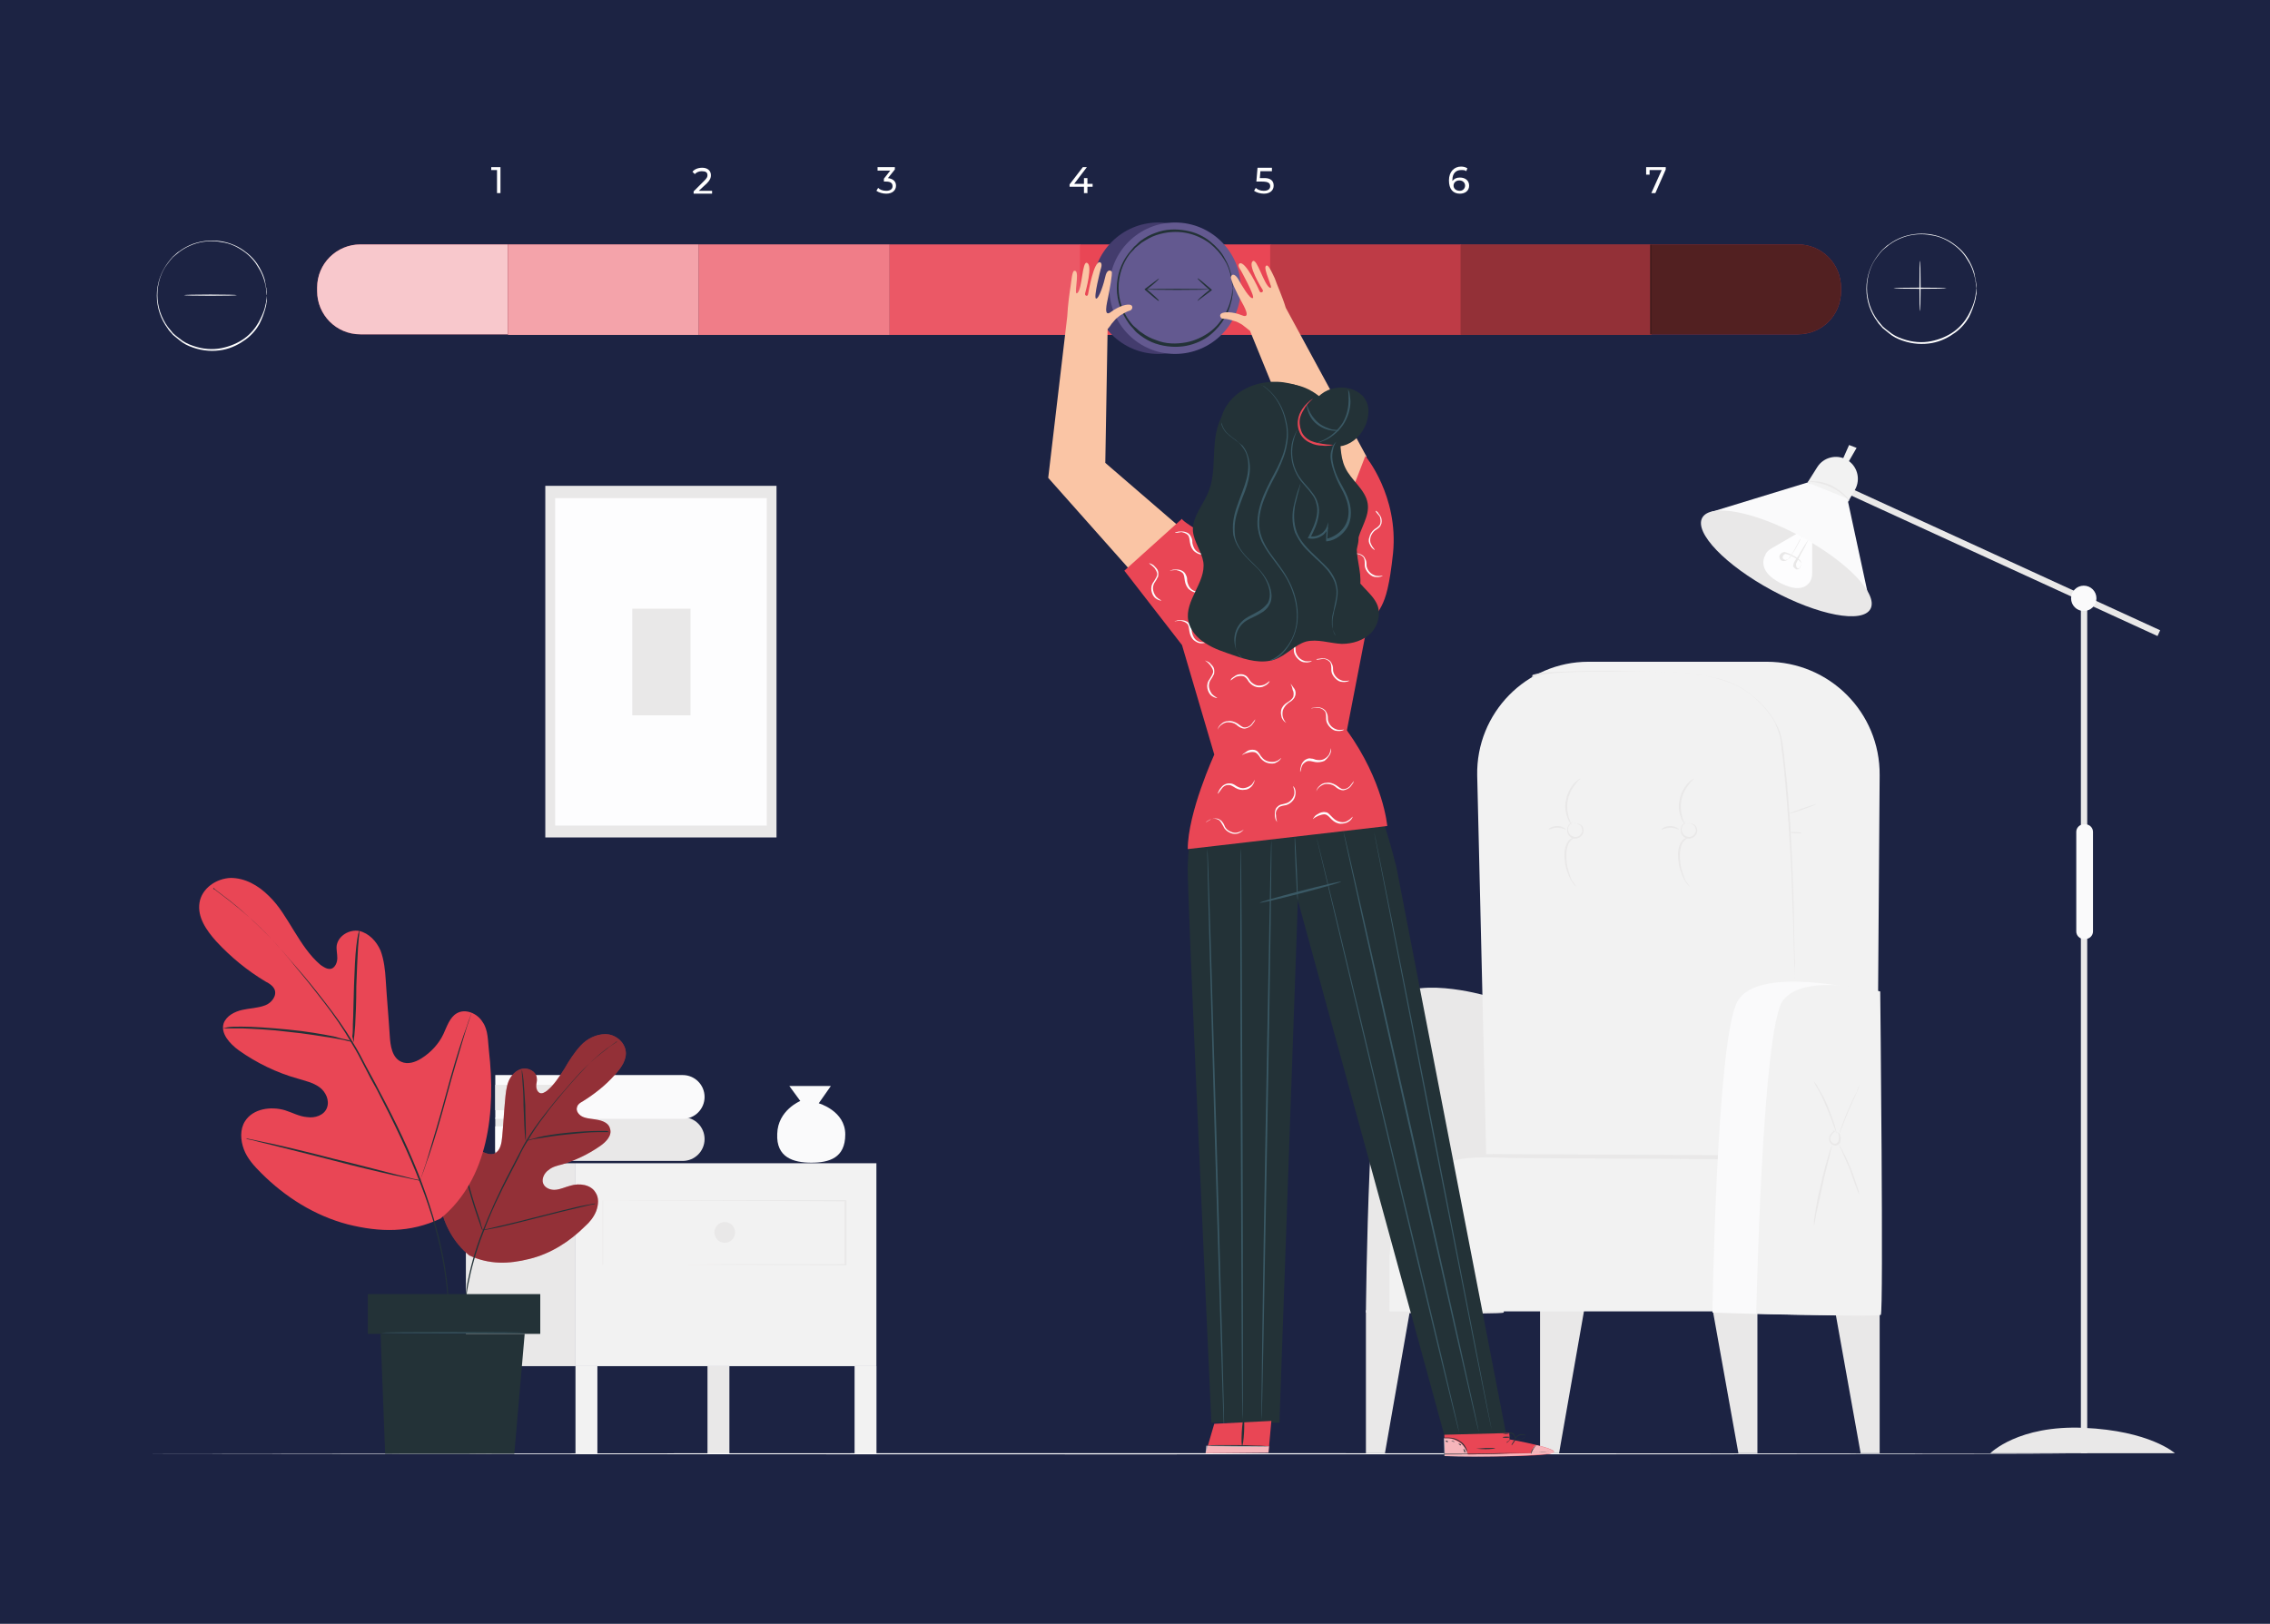 <?xml version="1.0" encoding="utf-8"?>
<!-- Generator: Adobe Illustrator 19.2.1, SVG Export Plug-In . SVG Version: 6.00 Build 0)  -->
<svg version="1.1" id="Layer_1" xmlns="http://www.w3.org/2000/svg" xmlns:xlink="http://www.w3.org/1999/xlink" x="0px" y="0px"
	 viewBox="0 0 393.7 281.7" style="enable-background:new 0 0 393.7 281.7;" xml:space="preserve">
<style type="text/css">
	.st0{fill:#1C2343;}
	.st1{fill:#E9E8E8;}
	.st2{fill:#F2F2F2;}
	.st3{fill:#FAFAFB;}
	.st4{fill:#FDFDFE;}
	.st5{fill:#FFFFFF;}
	.st6{fill:#E94655;}
	.st7{opacity:0.7;}
	.st8{opacity:0.5;}
	.st9{opacity:0.3;}
	.st10{opacity:0.1;}
	.st11{opacity:0.2;}
	.st12{fill:#12100B;}
	.st13{opacity:0.4;}
	.st14{fill:#433C6D;}
	.st15{fill:#635990;}
	.st16{fill:#233237;}
	.st17{fill:#3A5965;}
	.st18{fill:#FAC5A5;}
	.st19{opacity:0.6;}
</style>
<g id="XMLID_1860_">
	<rect id="XMLID_2453_" class="st0" width="393.7" height="281.7"/>
	<g id="XMLID_1861_">
		<g id="XMLID_2376_">
			<g id="XMLID_2450_">
				<g id="XMLID_2451_">
					
						<ellipse id="XMLID_2452_" transform="matrix(0.949 -0.315 0.315 0.949 -21.842 103.703)" class="st1" cx="309.8" cy="119.4" rx="3.2" ry="0.1"/>
				</g>
			</g>
			<g id="XMLID_2377_">
				<g id="XMLID_2448_">
					<polygon id="XMLID_2449_" class="st1" points="236.9,227.3 236.9,252.1 240.2,252.1 244.6,227 					"/>
				</g>
				<g id="XMLID_2446_">
					<polygon id="XMLID_2447_" class="st1" points="267.1,227.3 267.1,252.1 270.4,252.1 274.8,227 					"/>
				</g>
				<g id="XMLID_2444_">
					<polygon id="XMLID_2445_" class="st1" points="304.8,227.3 304.8,252.1 301.5,252.1 297,227 					"/>
				</g>
				<g id="XMLID_2442_">
					<polygon id="XMLID_2443_" class="st1" points="326,227.3 326,252.1 322.7,252.1 318.2,227 					"/>
				</g>
				<g id="XMLID_2440_">
					<path id="XMLID_2441_" class="st1" d="M257.6,172.7c0,0-13.1-3.8-16.7,1.3c-3.6,5-4,53.7-4,53.7s23.4,0.4,23.9,0
						C261.1,227.2,257.6,172.7,257.6,172.7z"/>
				</g>
				<g id="XMLID_2438_">
					<path id="XMLID_2439_" class="st2" d="M325.4,218.8l0.6-84.3c0.1-10.9-8.7-19.7-19.6-19.7l-30.9,0c-10.8,0-19.5,8.9-19.3,19.7
						l2,84.2H325.4z"/>
				</g>
				<g id="XMLID_2436_">
					<path id="XMLID_2437_" class="st2" d="M325.4,218.8c0,0-11.9-17.6-25.9-18.2c-14-0.6-44.2,0-44.2,0s-13.4,0.5-14.3,17.1v9.8
						h84.5V218.8z"/>
				</g>
				<g id="XMLID_2433_">
					<g id="XMLID_2434_">
						<path id="XMLID_2435_" class="st1" d="M297.9,201.1c-11.6-0.1-23.1-0.1-34.7-0.2c-3.6,0-7.7-0.5-11.3,0.5
							c-10.3,2.9-11.9,16.2-11,25.3c0,0.4-0.5,0.4-0.6,0c-0.7-7.6,0.1-18.4,6.7-23.5c3.8-2.9,8.2-3,12.7-3
							c12.7,0.1,25.5,0.1,38.2,0.2C298.3,200.5,298.3,201.1,297.9,201.1L297.9,201.1z"/>
					</g>
				</g>
				<g id="XMLID_2430_">
					<g id="XMLID_2431_">
						<path id="XMLID_2432_" class="st1" d="M265.6,117.5c0,0,0.3-0.1,0.9-0.3c0.3-0.1,0.7-0.1,1.1-0.2c0.4,0,1-0.1,1.5-0.2
							c2.3-0.2,5.6-0.3,9.8-0.3c2.1,0,4.3,0,6.8,0c2.4,0.1,5,0,7.7,0.4c1.4,0.2,2.7,0.4,4.1,0.7c1.4,0.3,2.8,0.8,4.1,1.5
							c1.3,0.7,2.5,1.7,3.6,2.7c1.1,1.1,2.1,2.3,2.8,3.7c0.4,0.7,0.7,1.4,0.9,2.2c0.2,0.8,0.3,1.6,0.4,2.3c0.2,1.5,0.3,3,0.5,4.5
							c0.3,3,0.5,5.8,0.7,8.5c0.3,5.4,0.5,10.4,0.6,14.5c0.1,4.1,0.1,7.5,0.2,9.8c0,1.1,0,2,0,2.7c0,0.3,0,0.5,0,0.7
							c0,0.2,0,0.2,0,0.2c0,0,0-0.1,0-0.2c0-0.2,0-0.4,0-0.7c0-0.6,0-1.5-0.1-2.7c-0.1-2.3-0.1-5.7-0.3-9.8c-0.1-4.1-0.3-9-0.7-14.5
							c-0.2-2.7-0.4-5.6-0.7-8.5c-0.1-1.5-0.3-3-0.5-4.5c-0.1-0.8-0.1-1.5-0.3-2.3c-0.2-0.7-0.5-1.5-0.8-2.2
							c-0.7-1.4-1.7-2.6-2.8-3.7c-1.1-1.1-2.3-2-3.6-2.7c-1.3-0.7-2.7-1.1-4.1-1.5c-1.4-0.3-2.8-0.6-4.1-0.7
							c-2.7-0.4-5.3-0.3-7.7-0.4c-2.4,0-4.7-0.1-6.7-0.1c-4.1,0-7.5,0.1-9.8,0.2c-0.6,0-1.1,0.1-1.5,0.1c-0.4,0.1-0.8,0.1-1.1,0.2
							c-0.3,0.1-0.5,0.1-0.7,0.2C265.7,117.5,265.7,117.5,265.6,117.5z"/>
					</g>
				</g>
				<g id="XMLID_2427_">
					<g id="XMLID_2428_">
						
							<ellipse id="XMLID_2429_" transform="matrix(0.943 -0.332 0.332 0.943 -28.894 111.666)" class="st1" cx="312.7" cy="140.5" rx="2.5" ry="0.1"/>
					</g>
				</g>
				<g id="XMLID_2424_">
					<g id="XMLID_2425_">
						
							<ellipse id="XMLID_2426_" transform="matrix(4.455550e-002 -0.999 0.999 4.455550e-002 153.238 449.094)" class="st1" cx="311.4" cy="144.4" rx="0.1" ry="1.1"/>
					</g>
				</g>
				<g id="XMLID_2411_">
					<g id="XMLID_2421_">
						<g id="XMLID_2422_">
							<path id="XMLID_2423_" class="st1" d="M292.7,142.9c0,0,0.1-0.1,0.3-0.1c0.2,0,0.6,0.1,0.9,0.3c0.3,0.2,0.6,0.8,0.4,1.3
								c-0.1,0.5-0.6,1-1.3,1.1c-0.7,0-1.2-0.4-1.4-0.9c-0.2-0.5-0.1-1.1,0.1-1.4c0.2-0.3,0.5-0.5,0.7-0.6c0.2-0.1,0.3-0.1,0.3-0.1
								c0,0-0.5,0.1-0.9,0.8c-0.2,0.3-0.2,0.8,0,1.2c0.2,0.4,0.7,0.7,1.2,0.7c0.5,0,0.9-0.4,1.1-0.9c0.1-0.4-0.1-0.9-0.3-1.1
								c-0.3-0.2-0.5-0.3-0.7-0.4C292.8,142.9,292.7,142.9,292.7,142.9z"/>
						</g>
					</g>
					<g id="XMLID_2418_">
						<g id="XMLID_2419_">
							<path id="XMLID_2420_" class="st1" d="M293.8,135.1c0,0-0.4,0.3-0.9,1c-0.5,0.6-1.1,1.6-1.3,2.8c-0.2,1.2,0,2.3,0.2,3
								c0.3,0.8,0.5,1.2,0.5,1.2c0,0-0.4-0.4-0.7-1.1c-0.3-0.8-0.6-1.9-0.3-3.2c0.2-1.3,0.9-2.3,1.4-2.9
								C293.3,135.3,293.8,135,293.8,135.1z"/>
						</g>
					</g>
					<g id="XMLID_2415_">
						<g id="XMLID_2416_">
							<path id="XMLID_2417_" class="st1" d="M293,153.8c0,0-0.4-0.4-0.9-1.2c-0.4-0.8-0.9-2-1-3.3c-0.1-0.7-0.1-1.3,0-1.9
								c0.1-0.6,0.3-1.1,0.6-1.5c0.3-0.4,0.6-0.5,0.9-0.6c0.3-0.1,0.4,0,0.4,0c0,0-0.6,0.1-1.1,0.8c-0.5,0.7-0.6,2-0.5,3.3
								c0.1,1.3,0.6,2.5,0.9,3.3C292.7,153.3,293.1,153.8,293,153.8z"/>
						</g>
					</g>
					<g id="XMLID_2412_">
						<g id="XMLID_2413_">
							<path id="XMLID_2414_" class="st1" d="M288.2,143.9c-0.1-0.1,0.5-0.6,1.5-0.6c0.9,0,1.5,0.5,1.5,0.6c0,0.1-0.6-0.3-1.5-0.3
								C288.9,143.6,288.3,144,288.2,143.9z"/>
						</g>
					</g>
				</g>
				<g id="XMLID_2398_">
					<g id="XMLID_2408_">
						<g id="XMLID_2409_">
							<path id="XMLID_2410_" class="st1" d="M273,142.9c0,0,0.1-0.1,0.3-0.1c0.2,0,0.6,0.1,0.9,0.3c0.3,0.2,0.6,0.8,0.4,1.3
								c-0.1,0.5-0.6,1-1.3,1.1c-0.7,0-1.2-0.4-1.4-0.9c-0.2-0.5-0.1-1.1,0.1-1.4c0.2-0.3,0.5-0.5,0.7-0.6c0.2-0.1,0.3-0.1,0.3-0.1
								c0,0-0.5,0.1-0.9,0.8c-0.2,0.3-0.2,0.8,0,1.2c0.2,0.4,0.7,0.7,1.2,0.7c0.5,0,0.9-0.4,1.1-0.9c0.1-0.4-0.1-0.9-0.3-1.1
								c-0.3-0.2-0.5-0.3-0.7-0.4C273.1,142.9,273,142.9,273,142.9z"/>
						</g>
					</g>
					<g id="XMLID_2405_">
						<g id="XMLID_2406_">
							<path id="XMLID_2407_" class="st1" d="M274.1,135.1c0,0-0.4,0.3-0.9,1c-0.5,0.6-1.1,1.6-1.3,2.8c-0.2,1.2,0,2.3,0.2,3
								c0.3,0.8,0.5,1.2,0.5,1.2c0,0-0.4-0.4-0.7-1.1c-0.3-0.8-0.6-1.9-0.3-3.2c0.2-1.3,0.9-2.3,1.4-2.9
								C273.6,135.3,274.1,135,274.1,135.1z"/>
						</g>
					</g>
					<g id="XMLID_2402_">
						<g id="XMLID_2403_">
							<path id="XMLID_2404_" class="st1" d="M273.3,153.8c0,0-0.4-0.4-0.9-1.2c-0.4-0.8-0.9-2-1-3.3c-0.1-0.7-0.1-1.3,0-1.9
								c0.1-0.6,0.3-1.1,0.6-1.5c0.3-0.4,0.6-0.5,0.9-0.6c0.3-0.1,0.4,0,0.4,0c0,0-0.6,0.1-1.1,0.8c-0.5,0.7-0.6,2-0.5,3.3
								c0.1,1.3,0.6,2.5,0.9,3.3C273.1,153.3,273.4,153.8,273.3,153.8z"/>
						</g>
					</g>
					<g id="XMLID_2399_">
						<g id="XMLID_2400_">
							<path id="XMLID_2401_" class="st1" d="M268.6,143.9c-0.1-0.1,0.5-0.6,1.5-0.6c0.9,0,1.5,0.5,1.5,0.6c0,0.1-0.6-0.3-1.5-0.3
								C269.2,143.6,268.6,144,268.6,143.9z"/>
						</g>
					</g>
				</g>
				<g id="XMLID_2393_">
					<g id="XMLID_2396_">
						<path id="XMLID_2397_" class="st3" d="M325,172.2c0,0-20.1-5.2-23.7,1.6c-3.6,6.8-4.3,53.9-4.3,53.9s29,1.1,29-0.2
							C326.2,226.3,325,172.2,325,172.2z"/>
					</g>
					<g id="XMLID_2394_">
						<path id="XMLID_2395_" class="st2" d="M326.1,172c0,0-13.3-3.4-16.9,1.6c-3.6,5-4.6,54.3-4.6,54.3s21.2,0.6,21.6,0.2
							C326.7,227.7,326.1,172,326.1,172z"/>
					</g>
				</g>
				<g id="XMLID_2390_">
					<g id="XMLID_2391_">
						<path id="XMLID_2392_" class="st1" d="M318.3,196.5c0,0,0.1-0.1,0.2-0.1c0.2,0,0.5,0.1,0.6,0.4c0.1,0.3,0.2,0.7,0.1,1.1
							c0,0.2-0.1,0.5-0.3,0.6c-0.2,0.2-0.5,0.3-0.8,0.2c-0.4-0.1-0.7-0.4-0.8-0.7c-0.1-0.3-0.1-0.6,0-0.9c0.2-0.5,0.6-0.8,0.8-0.9
							l0,0.1c-0.2-0.1-0.3-0.2-0.3-0.2s0.1,0,0.4,0.1l0.1,0l-0.1,0.1c-0.2,0.2-0.5,0.4-0.7,0.9c-0.1,0.2-0.1,0.5,0,0.7
							c0.1,0.2,0.3,0.4,0.6,0.5c0.4,0.1,0.7-0.2,0.8-0.6c0.1-0.4,0-0.7,0-1c-0.1-0.3-0.3-0.4-0.5-0.4
							C318.4,196.5,318.3,196.5,318.3,196.5z"/>
					</g>
				</g>
				<g id="XMLID_2387_">
					<g id="XMLID_2388_">
						<path id="XMLID_2389_" class="st1" d="M314.6,187.6c0,0,0.4,0.4,0.8,1.2c0.5,0.8,1.1,1.9,1.6,3.1c0.5,1.3,0.9,2.4,1.2,3.3
							c0.2,0.9,0.4,1.4,0.3,1.4c0,0-0.2-0.5-0.5-1.4c-0.3-0.8-0.7-2-1.3-3.3c-0.5-1.3-1.1-2.4-1.5-3.1
							C314.8,188.1,314.5,187.6,314.6,187.6z"/>
					</g>
				</g>
				<g id="XMLID_2384_">
					<g id="XMLID_2385_">
						<path id="XMLID_2386_" class="st1" d="M322.5,188.4c0,0-0.2,0.5-0.5,1.2c-0.3,0.7-0.8,1.8-1.3,2.9c-0.5,1.2-0.9,2.2-1.2,3
							c-0.3,0.8-0.5,1.2-0.5,1.2c0,0,0.1-0.5,0.4-1.3c0.3-0.8,0.7-1.9,1.2-3c0.5-1.2,1-2.2,1.4-2.9
							C322.2,188.8,322.4,188.4,322.5,188.4z"/>
					</g>
				</g>
				<g id="XMLID_2381_">
					<g id="XMLID_2382_">
						<path id="XMLID_2383_" class="st1" d="M314.6,212.6c0,0,0-0.2,0-0.6c0-0.4,0.1-0.9,0.2-1.5c0.2-1.3,0.5-3.1,1-5
							c0.4-1.9,0.9-3.7,1.3-5c0.2-0.6,0.3-1.1,0.5-1.5c0.1-0.3,0.2-0.5,0.2-0.5c0,0-0.2,0.8-0.5,2.1c-0.3,1.3-0.8,3-1.2,5
							c-0.4,1.9-0.8,3.7-1.1,5C314.8,211.8,314.7,212.6,314.6,212.6z"/>
					</g>
				</g>
				<g id="XMLID_2378_">
					<g id="XMLID_2379_">
						<path id="XMLID_2380_" class="st1" d="M322.4,207.2c0,0-0.2-0.5-0.5-1.3c-0.3-0.8-0.7-1.9-1.1-3.1c-0.5-1.2-1-2.2-1.3-3
							c-0.4-0.8-0.6-1.2-0.6-1.3c0,0,0.3,0.4,0.7,1.2c0.4,0.7,0.9,1.8,1.4,3c0.5,1.2,0.8,2.3,1.1,3.1
							C322.4,206.6,322.5,207.2,322.4,207.2z"/>
					</g>
				</g>
			</g>
		</g>
		<g id="XMLID_2346_">
			<g id="XMLID_2374_">
				
					<rect id="XMLID_2375_" x="148.1" y="237" transform="matrix(-1 -1.224647e-016 1.224647e-016 -1 300.114 489.192)" class="st2" width="3.8" height="15.2"/>
			</g>
			<g id="XMLID_2372_">
				
					<rect id="XMLID_2373_" x="99.7" y="237" transform="matrix(-1 -1.224647e-016 1.224647e-016 -1 203.31 489.192)" class="st2" width="3.8" height="15.2"/>
			</g>
			<g id="XMLID_2370_">
				
					<rect id="XMLID_2371_" x="122.6" y="237" transform="matrix(-1 -1.224647e-016 1.224647e-016 -1 249.104 489.192)" class="st1" width="3.8" height="15.2"/>
			</g>
			<g id="XMLID_2368_">
				
					<rect id="XMLID_2369_" x="81.5" y="237" transform="matrix(-1 -1.224647e-016 1.224647e-016 -1 166.791 489.192)" class="st1" width="3.8" height="15.2"/>
			</g>
			<g id="XMLID_2366_">
				<rect id="XMLID_2367_" x="99.7" y="201.8" class="st2" width="52.3" height="35.2"/>
			</g>
			<g id="XMLID_2364_">
				<rect id="XMLID_2365_" x="80.8" y="201.8" class="st1" width="18.9" height="35.2"/>
			</g>
			<g id="XMLID_2361_">
				<g id="XMLID_2362_">
					<path id="XMLID_2363_" class="st1" d="M104.6,219.4c0,0,0-0.1,0-0.2c0-0.1,0-0.3,0-0.6c0-0.5,0-1.2,0-2.2c0-1.9,0-4.7,0-8.2
						l-0.1,0.1c9.6,0,24.9,0,42.1,0.1c-0.1-0.1,0.1,0.1-0.1-0.1v0v0v0v0v0v0.1v0.2v0.4l0,0.7c0,0.5,0,1,0,1.4c0,0.9,0,1.9,0,2.8
						c0,1.9,0,3.7,0,5.5l0.1-0.1c-12,0-22.5,0-30,0.1c-3.8,0-6.8,0-8.8,0c-1,0-1.8,0-2.4,0c-0.3,0-0.5,0-0.6,0
						C104.7,219.4,104.6,219.4,104.6,219.4c0,0,0.1,0,0.2,0c0.1,0,0.3,0,0.6,0c0.5,0,1.3,0,2.4,0c2.1,0,5.1,0,8.8,0
						c7.5,0,18.1,0,30.1,0.1l0.1,0l0-0.1c0-1.8,0-3.6,0-5.5c0-0.9,0-1.9,0-2.8c0-0.5,0-0.9,0-1.4l0-0.7v-0.4v-0.2v-0.1v0v0v0v0v0
						c-0.3-0.3-0.1-0.1-0.1-0.1c-17.2,0-32.5,0-42.1,0.1l-0.1,0l0,0.1c0,3.5,0,6.3,0,8.3c0,0.9,0,1.7,0,2.2c0,0.2,0,0.4,0,0.6
						C104.6,219.3,104.6,219.4,104.6,219.4z"/>
				</g>
			</g>
			<g id="XMLID_2359_">
				<circle id="XMLID_2360_" class="st1" cx="125.7" cy="213.8" r="1.8"/>
			</g>
			<g id="XMLID_2357_">
				<path id="XMLID_2358_" class="st3" d="M144.1,188.4l-2.1,3c0,0,4.6,1.3,4.6,5.4c0,4.1-2.8,4.9-5.9,4.9c-3.1,0-6.1-0.9-5.9-5
					c0.1-4.1,4-5.7,4-5.7l-1.9-2.6H144.1z"/>
			</g>
			<g id="XMLID_2352_">
				<g id="XMLID_2355_">
					<path id="XMLID_2356_" class="st1" d="M85.9,193.9v7.5h32.5c2.1,0,3.8-1.7,3.8-3.8v0c0-2.1-1.7-3.8-3.8-3.8"/>
				</g>
				<g id="XMLID_2353_">
					<path id="XMLID_2354_" class="st4" d="M85.9,199.8h11.9c0.5,0,1-0.4,1-1v-2.4c0-0.5-0.4-1-1-1H85.9V199.8z"/>
				</g>
			</g>
			<g id="XMLID_2347_">
				<g id="XMLID_2350_">
					<path id="XMLID_2351_" class="st3" d="M85.9,186.6v7.5h32.5c2.1,0,3.8-1.7,3.8-3.8v0c0-2.1-1.7-3.8-3.8-3.8H85.9z"/>
				</g>
				<g id="XMLID_2348_">
					<path id="XMLID_2349_" class="st1" d="M85.9,192.6h11.9c0.5,0,1-0.4,1-1v-2.4c0-0.5-0.4-1-1-1H85.9V192.6z"/>
				</g>
			</g>
		</g>
		<g id="XMLID_2318_">
			<g id="XMLID_2344_">
				
					<rect id="XMLID_2345_" x="346.8" y="67.7" transform="matrix(0.417 -0.909 0.909 0.417 114.134 372.623)" class="st1" width="1.1" height="59.3"/>
			</g>
			<g id="XMLID_2342_">
				<rect id="XMLID_2343_" x="360.9" y="103.8" class="st1" width="1.1" height="148.3"/>
			</g>
			<g id="XMLID_2340_">
				<path id="XMLID_2341_" class="st3" d="M361.4,162.9h0.3c0.7,0,1.3-0.6,1.3-1.3v-17.3c0-0.7-0.6-1.3-1.3-1.3h-0.3
					c-0.7,0-1.3,0.6-1.3,1.3v17.3C360.1,162.3,360.7,162.9,361.4,162.9z"/>
			</g>
			<g id="XMLID_2338_">
				<path id="XMLID_2339_" class="st2" d="M321.7,85l-1.5,2.6l-6.7-3.9l1.7-2.7c1.1-1.7,3.3-2.2,5-1.3l0,0
					C322.1,80.7,322.8,83.1,321.7,85z"/>
			</g>
			<g id="XMLID_2336_">
				<polygon id="XMLID_2337_" class="st3" points="320.4,86.5 324.3,104.6 296.5,88.9 313.5,83.7 				"/>
			</g>
			<g id="XMLID_2334_">
				
					<ellipse id="XMLID_2335_" transform="matrix(0.476 -0.879 0.879 0.476 76.56 323.593)" class="st1" cx="309.8" cy="97.6" rx="5.3" ry="16.6"/>
			</g>
			<g id="XMLID_2332_">
				<path id="XMLID_2333_" class="st1" d="M377.2,252.1h-32c0,0,4.8-4.9,16.2-4.4C372.9,248.2,377.2,252.1,377.2,252.1z"/>
			</g>
			<g id="XMLID_2330_">
				<circle id="XMLID_2331_" class="st3" cx="361.4" cy="103.8" r="2.2"/>
			</g>
			<g id="XMLID_2328_">
				<polygon id="XMLID_2329_" class="st2" points="320.5,80.3 322,77.7 320.7,77.2 319.5,79.9 				"/>
			</g>
			<g id="XMLID_2325_">
				<g id="XMLID_2326_">
					<path id="XMLID_2327_" class="st1" d="M313.5,83.5c0,0.1,1.9,0,4,1c2.1,0.9,3.2,2.5,3.3,2.4c0,0-0.2-0.4-0.8-1
						c-0.5-0.5-1.4-1.2-2.4-1.7c-1.1-0.5-2.1-0.7-2.9-0.7C314,83.4,313.5,83.5,313.5,83.5z"/>
				</g>
			</g>
			<g id="XMLID_2319_">
				<g id="XMLID_2323_">
					<path id="XMLID_2324_" class="st4" d="M314.3,94.1v5.4c0,0.6-0.2,1.3-0.6,1.7c-0.7,0.8-2.1,1.4-5-0.1c-3.4-1.8-3.1-3.8-2.5-4.9
						c0.2-0.5,0.6-0.8,1.1-1.1l4.3-2.5L314.3,94.1z"/>
				</g>
				<g id="XMLID_2320_">
					<g id="XMLID_2321_">
						<path id="XMLID_2322_" class="st1" d="M312.5,93.1c0,0-0.1,0.2-0.3,0.6c-0.2,0.4-0.5,1-0.9,1.7c-0.2,0.3-0.5,0.7-0.7,1.1
							c-0.1,0.2-0.3,0.4-0.5,0.5c-0.2,0.1-0.4,0.2-0.6,0.1c-0.2-0.1-0.4-0.3-0.3-0.5c0-0.2,0.2-0.4,0.4-0.5c0.2,0,0.5,0.1,0.8,0.2
							c0.3,0.1,0.5,0.3,0.8,0.4c0.3,0.2,0.5,0.3,0.8,0.5c0.2,0.2,0.4,0.4,0.4,0.6c0,0.2-0.2,0.5-0.3,0.7c-0.1,0.2-0.4,0.1-0.5-0.1
							c-0.1-0.2-0.1-0.4-0.1-0.6c0.1-0.2,0.2-0.4,0.3-0.6c0.2-0.4,0.4-0.8,0.6-1.2c0.4-0.7,0.7-1.2,0.9-1.7c0.2-0.4,0.3-0.6,0.3-0.6
							c0,0-0.2,0.2-0.4,0.6c-0.3,0.4-0.6,1-1,1.6c-0.2,0.4-0.4,0.7-0.7,1.1c-0.1,0.2-0.3,0.4-0.4,0.7c0,0.1-0.1,0.3-0.1,0.4
							c0,0.2,0.1,0.3,0.2,0.4c0.1,0.1,0.2,0.2,0.4,0.3c0.2,0,0.4-0.1,0.5-0.2c0.1-0.1,0.2-0.3,0.2-0.4c0.1-0.1,0.1-0.3,0.1-0.5
							c0-0.2-0.1-0.4-0.2-0.5c-0.1-0.1-0.2-0.2-0.4-0.3c-0.2-0.2-0.5-0.4-0.8-0.5c-0.3-0.2-0.5-0.3-0.8-0.4
							c-0.3-0.1-0.6-0.3-0.9-0.2c-0.4,0.1-0.6,0.4-0.7,0.7c0,0.4,0.2,0.7,0.5,0.8c0.3,0.1,0.7,0,0.9-0.2c0.2-0.2,0.4-0.4,0.5-0.6
							c0.3-0.4,0.5-0.8,0.7-1.1c0.4-0.7,0.7-1.3,0.9-1.7C312.5,93.3,312.5,93.1,312.5,93.1z"/>
					</g>
				</g>
			</g>
		</g>
		<g id="XMLID_2308_">
			<g id="XMLID_2315_">
				<g id="XMLID_2316_">
					
						<rect id="XMLID_2317_" x="84.2" y="94.7" transform="matrix(6.123234e-017 -1 1 6.123234e-017 -0.125 229.481)" class="st1" width="61" height="40.1"/>
				</g>
			</g>
			<g id="XMLID_2312_">
				<g id="XMLID_2313_">
					
						<rect id="XMLID_2314_" x="86.2" y="96.5" transform="matrix(6.123234e-017 -1 1 6.123234e-017 -0.217 229.42)" class="st4" width="56.8" height="36.7"/>
				</g>
			</g>
			<g id="XMLID_2309_">
				<g id="XMLID_2310_">
					
						<rect id="XMLID_2311_" x="105.4" y="109.8" transform="matrix(6.123234e-017 -1 1 6.123234e-017 -0.14 229.497)" class="st1" width="18.5" height="10.1"/>
				</g>
			</g>
		</g>
		<g id="XMLID_2305_">
			<g id="XMLID_2306_">
				<path id="XMLID_2307_" class="st5" d="M358.7,252.2c0,0.1-75.3,0.1-168.2,0.1c-92.9,0-168.3-0.1-168.3-0.1s75.3-0.1,168.3-0.1
					C283.3,252.1,358.7,252.2,358.7,252.2z"/>
			</g>
		</g>
		<g id="XMLID_2157_">
			<g id="XMLID_2206_">
				<g id="XMLID_2303_">
					<path id="XMLID_2304_" class="st6" d="M88.1,58H62.5c-4.2,0-7.5-3.4-7.5-7.5v-0.6c0-4.2,3.4-7.5,7.5-7.5h25.6V58z"/>
				</g>
				<g id="XMLID_2301_" class="st7">
					<path id="XMLID_2302_" class="st5" d="M88.1,58H62.5c-4.2,0-7.5-3.4-7.5-7.5v-0.6c0-4.2,3.4-7.5,7.5-7.5h25.6V58z"/>
				</g>
				<g id="XMLID_2299_">
					<rect id="XMLID_2300_" x="88.1" y="42.4" class="st6" width="33.1" height="15.7"/>
				</g>
				<g id="XMLID_2297_" class="st8">
					<rect id="XMLID_2298_" x="88.1" y="42.4" class="st5" width="33.1" height="15.7"/>
				</g>
				<g id="XMLID_2295_">
					<rect id="XMLID_2296_" x="121.2" y="42.4" class="st6" width="33.1" height="15.7"/>
				</g>
				<g id="XMLID_2293_" class="st9">
					<rect id="XMLID_2294_" x="121.2" y="42.4" class="st5" width="33.1" height="15.7"/>
				</g>
				<g id="XMLID_2291_">
					<rect id="XMLID_2292_" x="154.3" y="42.4" class="st6" width="33.1" height="15.7"/>
				</g>
				<g id="XMLID_2289_" class="st10">
					<rect id="XMLID_2290_" x="154.3" y="42.4" class="st5" width="33.1" height="15.7"/>
				</g>
				<g id="XMLID_2287_">
					<rect id="XMLID_2288_" x="187.3" y="42.4" class="st6" width="33.1" height="15.7"/>
				</g>
				<g id="XMLID_2285_">
					<rect id="XMLID_2286_" x="220.3" y="42.4" class="st6" width="33.1" height="15.7"/>
				</g>
				<g id="XMLID_2283_" class="st11">
					<rect id="XMLID_2284_" x="220.3" y="42.4" class="st12" width="33.1" height="15.7"/>
				</g>
				<g id="XMLID_2281_">
					<rect id="XMLID_2282_" x="253.3" y="42.4" class="st6" width="33.1" height="15.7"/>
				</g>
				<g id="XMLID_2279_">
					<path id="XMLID_2280_" class="st6" d="M311.8,58h-25.6V42.4h25.6c4.2,0,7.5,3.4,7.5,7.5v0.6C319.3,54.7,316,58,311.8,58z"/>
				</g>
				<g id="XMLID_2277_" class="st13">
					<rect id="XMLID_2278_" x="253.3" y="42.4" class="st12" width="33.1" height="15.7"/>
				</g>
				<g id="XMLID_2275_" class="st7">
					<path id="XMLID_2276_" class="st12" d="M311.8,58h-25.6V42.4h25.6c4.2,0,7.5,3.4,7.5,7.5v0.6C319.3,54.7,316,58,311.8,58z"/>
				</g>
				<g id="XMLID_2265_">
					<g id="XMLID_2269_">
						<g id="XMLID_2273_">
							<circle id="XMLID_2274_" class="st14" cx="200.9" cy="50" r="11.4"/>
						</g>
						<g id="XMLID_2270_">
							<g id="XMLID_2271_">
								<circle id="XMLID_2272_" class="st15" cx="203.8" cy="50" r="11.4"/>
							</g>
						</g>
					</g>
					<g id="XMLID_2266_">
						<g id="XMLID_2267_">
							<path id="XMLID_2268_" class="st16" d="M213.8,50c-0.1,0,0-0.9-0.4-2.4c-0.2-0.8-0.5-1.7-1.1-2.6c-0.6-1-1.4-1.9-2.5-2.8
								c-1.1-0.8-2.5-1.5-4.1-1.8c-1.6-0.3-3.4-0.2-5.2,0.4c-0.9,0.3-1.7,0.8-2.5,1.3c-0.4,0.3-0.7,0.6-1.1,0.9
								c-0.3,0.4-0.7,0.7-1,1.1c-1.2,1.6-1.9,3.7-1.9,5.8c0,2.1,0.7,4.2,1.9,5.8c0.3,0.4,0.6,0.8,1,1.1c0.4,0.3,0.7,0.7,1.1,0.9
								c0.8,0.6,1.6,1,2.5,1.3c1.7,0.7,3.5,0.7,5.2,0.4c1.6-0.3,3-1,4.1-1.8c1.1-0.8,1.9-1.8,2.5-2.8c0.6-1,0.9-1.9,1.1-2.6
								C213.8,50.8,213.7,50,213.8,50c0,0,0,0.1,0,0.2c0,0.1,0,0.3,0,0.5c0,0.2,0,0.5-0.1,0.8c0,0.3-0.1,0.7-0.2,1
								c-0.2,0.8-0.5,1.7-1.1,2.7c-0.6,1-1.4,2-2.5,2.9c-1.1,0.9-2.6,1.6-4.2,1.9c-1.6,0.3-3.5,0.2-5.3-0.4
								c-0.9-0.3-1.8-0.8-2.6-1.4c-0.4-0.3-0.8-0.6-1.1-1c-0.3-0.4-0.7-0.7-1-1.2c-1.2-1.7-2-3.8-2-6c0-2.2,0.7-4.3,2-6
								c0.3-0.4,0.7-0.8,1-1.2c0.4-0.3,0.7-0.7,1.1-1c0.8-0.6,1.7-1.1,2.6-1.4c1.8-0.7,3.6-0.7,5.3-0.4c1.7,0.3,3.1,1,4.2,1.9
								c1.1,0.9,2,1.9,2.5,2.9c0.6,1,0.9,1.9,1.1,2.7c0.1,0.4,0.1,0.7,0.2,1c0.1,0.3,0.1,0.6,0.1,0.8c0,0.2,0,0.4,0,0.5
								C213.8,49.9,213.8,50,213.8,50z"/>
						</g>
					</g>
				</g>
				<g id="XMLID_2262_">
					<path id="XMLID_2263_" class="st5" d="M86.8,29v4.5h-0.6v-4h-1V29H86.8z"/>
				</g>
				<g id="XMLID_2259_">
					<path id="XMLID_2260_" class="st5" d="M123.5,33v0.6h-3.2v-0.4l1.8-1.8c0.5-0.5,0.6-0.7,0.6-1c0-0.5-0.3-0.7-1-0.7
						c-0.5,0-0.9,0.2-1.2,0.5l-0.4-0.4c0.3-0.4,0.9-0.7,1.7-0.7c0.9,0,1.5,0.5,1.5,1.3c0,0.4-0.1,0.8-0.7,1.4l-1.4,1.3H123.5z"/>
				</g>
				<g id="XMLID_2256_">
					<path id="XMLID_2257_" class="st5" d="M155.4,32.2c0,0.8-0.6,1.4-1.7,1.4c-0.6,0-1.3-0.2-1.7-0.5l0.3-0.5
						c0.3,0.3,0.8,0.5,1.4,0.5c0.7,0,1.1-0.3,1.1-0.8c0-0.5-0.3-0.8-1.1-0.8h-0.4V31l1.1-1.4h-2.2V29h3v0.4l-1.2,1.5
						C154.9,31,155.4,31.5,155.4,32.2z"/>
				</g>
				<g id="XMLID_2253_">
					<path id="XMLID_2254_" class="st5" d="M189.5,32.4h-0.9v1.1H188v-1.1h-2.5V32l2.3-3h0.7l-2.2,2.9h1.7v-1h0.6v1h0.9V32.4z"/>
				</g>
				<g id="XMLID_2248_">
					<path id="XMLID_2251_" class="st5" d="M220.9,32.2c0,0.8-0.6,1.4-1.7,1.4c-0.6,0-1.3-0.2-1.7-0.5l0.3-0.5
						c0.3,0.3,0.8,0.5,1.4,0.5c0.7,0,1.1-0.3,1.1-0.8c0-0.5-0.3-0.8-1.4-0.8h-1l0.2-2.4h2.5v0.6h-2l-0.1,1.2h0.5
						C220.4,30.8,220.9,31.4,220.9,32.2z"/>
				</g>
				<g id="XMLID_2243_">
					<path id="XMLID_2245_" class="st5" d="M254.8,32.2c0,0.9-0.7,1.4-1.6,1.4c-1.2,0-1.9-0.8-1.9-2.3c0-1.5,0.9-2.4,2.1-2.4
						c0.4,0,0.8,0.1,1.1,0.3l-0.2,0.5c-0.2-0.2-0.5-0.2-0.9-0.2c-0.9,0-1.5,0.6-1.5,1.7c0,0.1,0,0.1,0,0.2c0.3-0.4,0.7-0.6,1.3-0.6
						C254.1,30.8,254.8,31.3,254.8,32.2z M254.1,32.2c0-0.5-0.4-0.9-1-0.9c-0.6,0-1,0.4-1,0.9c0,0.5,0.4,0.9,1.1,0.9
						C253.7,33.1,254.1,32.7,254.1,32.2z"/>
				</g>
				<g id="XMLID_2207_">
					<path id="XMLID_2220_" class="st5" d="M288.9,29v0.4l-1.8,4.1h-0.7l1.8-4h-2.1v0.8h-0.6V29H288.9z"/>
				</g>
			</g>
			<g id="XMLID_2176_">
				<g id="XMLID_2193_">
					<g id="XMLID_2199_">
						<path id="XMLID_2202_" class="st16" d="M201,52.2c-0.1,0.1-1.1-0.8-2.4-1.9l0,0l-0.1-0.1l0.1-0.1c1.3-1,2.4-1.8,2.4-1.8
							c0.1,0.1-0.9,1-2.2,2l0-0.2l0,0C200.1,51.2,201.1,52.1,201,52.2z"/>
					</g>
				</g>
				<g id="XMLID_2188_">
					<g id="XMLID_2190_">
						<path id="XMLID_2191_" class="st16" d="M207.7,48.3c0.1-0.1,1.1,0.8,2.4,1.9l0,0l0.1,0.1l-0.1,0.1c-1.3,1-2.4,1.8-2.4,1.8
							c-0.1-0.1,0.9-1,2.2-2l0,0.2l0,0C208.6,49.3,207.6,48.3,207.7,48.3z"/>
					</g>
				</g>
				<g id="XMLID_2182_">
					<g id="XMLID_2185_">
						<ellipse id="XMLID_2186_" class="st16" cx="204.2" cy="50.2" rx="5.5" ry="0.1"/>
					</g>
				</g>
			</g>
			<g id="XMLID_2169_">
				<g id="XMLID_2173_">
					<g id="XMLID_2174_">
						<path id="XMLID_2175_" class="st5" d="M46.3,51.2c-0.1,0,0-0.8-0.4-2.3c-0.2-0.7-0.5-1.6-1.1-2.5c-0.5-0.9-1.3-1.9-2.4-2.7
							c-1.1-0.8-2.4-1.5-4-1.7c-1.5-0.3-3.3-0.2-4.9,0.4c-0.8,0.3-1.6,0.7-2.4,1.3c-0.4,0.3-0.7,0.6-1.1,0.9
							c-0.3,0.3-0.6,0.7-0.9,1.1c-1.2,1.5-1.8,3.5-1.8,5.5c0,2,0.7,4,1.8,5.5c0.3,0.4,0.6,0.7,0.9,1.1c0.3,0.3,0.7,0.6,1.1,0.9
							c0.7,0.6,1.5,1,2.4,1.3c1.7,0.6,3.4,0.7,4.9,0.4c1.5-0.3,2.9-0.9,4-1.7c1.1-0.8,1.9-1.8,2.4-2.7c0.5-0.9,0.9-1.8,1.1-2.5
							C46.3,52,46.3,51.2,46.3,51.2c0,0,0,0.1,0,0.2c0,0.1,0,0.3,0,0.5c0,0.2,0,0.4-0.1,0.7c0,0.3-0.1,0.6-0.2,1
							c-0.2,0.7-0.5,1.6-1,2.6c-0.5,0.9-1.3,1.9-2.4,2.7c-1.1,0.8-2.4,1.5-4,1.8c-1.6,0.3-3.4,0.2-5.1-0.4c-0.9-0.3-1.7-0.7-2.4-1.3
							c-0.4-0.3-0.7-0.6-1.1-0.9c-0.3-0.4-0.7-0.7-0.9-1.1c-1.2-1.6-1.9-3.6-1.9-5.7c0-2.1,0.7-4.1,1.9-5.7c0.3-0.4,0.6-0.8,0.9-1.1
							c0.4-0.3,0.7-0.7,1.1-0.9c0.8-0.6,1.6-1,2.4-1.3c1.7-0.6,3.5-0.7,5.1-0.4c1.6,0.3,3,1,4,1.8c1.1,0.8,1.9,1.8,2.4,2.7
							c0.5,0.9,0.9,1.8,1,2.6c0.1,0.4,0.1,0.7,0.2,1c0,0.3,0.1,0.5,0.1,0.7c0,0.2,0,0.3,0,0.5C46.3,51.1,46.3,51.2,46.3,51.2z"/>
					</g>
				</g>
				<g id="XMLID_2170_">
					<g id="XMLID_2171_">
						<ellipse id="XMLID_2172_" class="st5" cx="36.5" cy="51.2" rx="4.6" ry="0.1"/>
					</g>
				</g>
			</g>
			<g id="XMLID_2158_">
				<g id="XMLID_2162_">
					<g id="XMLID_2166_">
						<g id="XMLID_2167_">
							<path id="XMLID_2168_" class="st5" d="M342.8,50c-0.1,0,0-0.8-0.4-2.3c-0.2-0.7-0.5-1.6-1.1-2.5c-0.5-0.9-1.3-1.9-2.4-2.7
								c-1.1-0.8-2.4-1.5-4-1.7c-1.5-0.3-3.3-0.2-4.9,0.4c-0.8,0.3-1.6,0.7-2.4,1.3c-0.4,0.3-0.7,0.6-1.1,0.9
								c-0.3,0.3-0.6,0.7-0.9,1.1c-1.2,1.5-1.8,3.5-1.8,5.5c0,2,0.7,4,1.8,5.5c0.3,0.4,0.6,0.7,0.9,1.1c0.3,0.3,0.7,0.6,1.1,0.9
								c0.7,0.6,1.5,1,2.4,1.3c1.7,0.6,3.4,0.7,4.9,0.4c1.5-0.3,2.9-0.9,4-1.7c1.1-0.8,1.9-1.8,2.4-2.7c0.5-0.9,0.9-1.8,1.1-2.5
								C342.8,50.8,342.7,50,342.8,50c0,0,0,0.1,0,0.2c0,0.1,0,0.3,0,0.5c0,0.2,0,0.4-0.1,0.7c0,0.3-0.1,0.6-0.2,1
								c-0.2,0.7-0.5,1.6-1,2.6c-0.5,0.9-1.3,1.9-2.4,2.7c-1.1,0.8-2.4,1.5-4,1.8c-1.6,0.3-3.4,0.2-5.1-0.4
								c-0.9-0.3-1.7-0.7-2.4-1.3c-0.4-0.3-0.7-0.6-1.1-0.9c-0.3-0.4-0.7-0.7-0.9-1.1c-1.2-1.6-1.9-3.6-1.9-5.7
								c0-2.1,0.7-4.1,1.9-5.7c0.3-0.4,0.6-0.8,0.9-1.1c0.4-0.3,0.7-0.7,1.1-0.9c0.8-0.6,1.6-1,2.4-1.3c1.7-0.6,3.5-0.7,5.1-0.4
								c1.6,0.3,3,1,4,1.8c1.1,0.8,1.9,1.8,2.4,2.7c0.5,0.9,0.9,1.8,1,2.6c0.1,0.4,0.1,0.7,0.2,1c0,0.3,0.1,0.5,0.1,0.7
								c0,0.2,0,0.3,0,0.5C342.8,49.9,342.8,50,342.8,50z"/>
						</g>
					</g>
					<g id="XMLID_2163_">
						<g id="XMLID_2164_">
							<ellipse id="XMLID_2165_" class="st5" cx="333" cy="50" rx="4.6" ry="0.1"/>
						</g>
					</g>
				</g>
				<g id="XMLID_2159_">
					<g id="XMLID_2160_">
						<ellipse id="XMLID_2161_" class="st5" cx="333" cy="49.6" rx="0.1" ry="4.4"/>
					</g>
				</g>
			</g>
		</g>
		<g id="XMLID_2084_">
			<g id="XMLID_2123_">
				<g id="XMLID_2153_">
					<g id="XMLID_2154_">
						<g id="XMLID_2155_">
							<path id="XMLID_2156_" class="st6" d="M81.4,217.8c-5.5-4.5-6.2-12.1-5.4-18.8c0.1-1.1,0.1-2.3,0.7-3.3
								c0.6-0.9,1.9-1.5,2.9-1c0.8,0.5,1.1,1.5,1.5,2.3c0.5,1.1,1.4,2.1,2.4,2.7c0.7,0.4,1.6,0.7,2.3,0.4c1-0.5,1.2-1.8,1.3-2.9
								c0.2-2.1,0.3-4.2,0.5-6.3c0.1-1.1,0.2-2.3,0.6-3.3c0.4-1,1.3-2,2.4-2.2c1.1-0.2,2.4,0.5,2.5,1.6c0.1,0.5-0.1,0.9-0.1,1.4
								c0,0.5,0.2,1,0.6,1.2c0.4,0.2,0.9-0.1,1.3-0.4c1.2-1,2.1-2.4,3-3.8c0.8-1.4,1.7-2.8,2.8-4c1.1-1.2,2.7-2,4.3-2
								c1.6,0,3.2,1.2,3.5,2.8c0.3,1.6-0.8,3.1-1.9,4.3c-1.6,1.8-3.5,3.3-5.6,4.6c-0.4,0.2-0.8,0.5-0.9,0.9
								c-0.3,0.7,0.3,1.5,1.1,1.8c0.8,0.3,1.7,0.3,2.6,0.5c0.9,0.2,1.8,0.6,2,1.5c0.4,1.2-0.7,2.3-1.7,3c-2,1.4-4.3,2.5-6.6,3.2
								c-0.8,0.2-1.7,0.4-2.4,1c-0.7,0.5-1.2,1.5-0.9,2.3c0.3,0.8,1.3,1.2,2.2,1.1c0.9-0.1,1.7-0.5,2.5-0.7c1.6-0.5,3.6-0.2,4.4,1.2
								c0.6,0.9,0.5,2.1,0.1,3.2c-0.4,1-1.1,1.9-1.9,2.6c-2.7,2.7-6,4.8-9.7,5.7C88.2,219.3,84.9,219.4,81.4,217.8"/>
						</g>
					</g>
				</g>
				<g id="XMLID_2149_" class="st13">
					<g id="XMLID_2150_">
						<g id="XMLID_2151_">
							<path id="XMLID_2152_" class="st12" d="M81.4,217.8c-5.5-4.5-6.2-12.1-5.4-18.8c0.1-1.1,0.1-2.3,0.7-3.3
								c0.6-0.9,1.9-1.5,2.9-1c0.8,0.5,1.1,1.5,1.5,2.3c0.5,1.1,1.4,2.1,2.4,2.7c0.7,0.4,1.6,0.7,2.3,0.4c1-0.5,1.2-1.8,1.3-2.9
								c0.2-2.1,0.3-4.2,0.5-6.3c0.1-1.1,0.2-2.3,0.6-3.3c0.4-1,1.3-2,2.4-2.2c1.1-0.2,2.4,0.5,2.5,1.6c0.1,0.5-0.1,0.9-0.1,1.4
								c0,0.5,0.2,1,0.6,1.2c0.4,0.2,0.9-0.1,1.3-0.4c1.2-1,2.1-2.4,3-3.8c0.8-1.4,1.7-2.8,2.8-4c1.1-1.2,2.7-2,4.3-2
								c1.6,0,3.2,1.2,3.5,2.8c0.3,1.6-0.8,3.1-1.9,4.3c-1.6,1.8-3.5,3.3-5.6,4.6c-0.4,0.2-0.8,0.5-0.9,0.9
								c-0.3,0.7,0.3,1.5,1.1,1.8c0.8,0.3,1.7,0.3,2.6,0.5c0.9,0.2,1.8,0.6,2,1.5c0.4,1.2-0.7,2.3-1.7,3c-2,1.4-4.3,2.5-6.6,3.2
								c-0.8,0.2-1.7,0.4-2.4,1c-0.7,0.5-1.2,1.5-0.9,2.3c0.3,0.8,1.3,1.2,2.2,1.1c0.9-0.1,1.7-0.5,2.5-0.7c1.6-0.5,3.6-0.2,4.4,1.2
								c0.6,0.9,0.5,2.1,0.1,3.2c-0.4,1-1.1,1.9-1.9,2.6c-2.7,2.7-6,4.8-9.7,5.7C88.2,219.3,84.9,219.4,81.4,217.8"/>
						</g>
					</g>
				</g>
				<g id="XMLID_2144_">
					<g id="XMLID_2145_">
						<g id="XMLID_2146_">
							<g id="XMLID_2147_">
								<path id="XMLID_2148_" class="st16" d="M107,180.6c0,0,0,0-0.1,0.1c-0.1,0.1-0.2,0.2-0.4,0.3c-0.3,0.2-0.8,0.6-1.4,1
									c-1.2,0.9-2.8,2.3-4.6,4.3c-0.9,1-1.9,2.1-2.9,3.3c-1,1.2-2.1,2.5-3.1,3.9c-1.1,1.4-2.1,2.9-3.1,4.6c-0.5,0.8-1,1.7-1.4,2.6
									c-0.5,0.9-0.9,1.8-1.4,2.7c-1.9,3.6-3.6,7.2-4.8,10.5c-1.3,3.3-2.1,6.4-2.6,9c-0.5,2.6-0.6,4.8-0.6,6.3c0,0.8,0,1.3,0,1.7
									c0,0.2,0,0.3,0,0.4c0,0.1,0,0.2,0,0.2c0,0,0-0.1,0-0.2c0-0.1,0-0.3,0-0.4c0-0.4-0.1-1-0.1-1.7c0-1.5,0.1-3.7,0.5-6.3
									c0.5-2.7,1.3-5.8,2.6-9.1c1.3-3.3,2.9-6.9,4.8-10.5c0.5-0.9,0.9-1.8,1.4-2.7c0.5-0.9,0.9-1.8,1.4-2.6c1-1.7,2.1-3.2,3.2-4.6
									c1.1-1.4,2.1-2.7,3.2-3.9c1-1.2,2-2.3,2.9-3.3c1.8-1.9,3.5-3.3,4.7-4.2c0.6-0.5,1.1-0.8,1.4-1c0.2-0.1,0.3-0.2,0.4-0.3
									C106.9,180.6,107,180.6,107,180.6z"/>
							</g>
						</g>
					</g>
				</g>
				<g id="XMLID_2139_">
					<g id="XMLID_2140_">
						<g id="XMLID_2141_">
							<g id="XMLID_2142_">
								<path id="XMLID_2143_" class="st16" d="M91.2,198c0,0,0-0.2-0.1-0.5c0-0.3-0.1-0.8-0.1-1.3c-0.1-1.1-0.1-2.7-0.2-4.4
									c0-1.7-0.1-3.3-0.2-4.4c0-0.6-0.1-1-0.1-1.3c0-0.3,0-0.5,0-0.5c0,0,0.1,0.2,0.1,0.5c0.1,0.3,0.1,0.8,0.2,1.3
									c0.1,1.1,0.2,2.7,0.3,4.4c0,1.7,0.1,3.2,0.1,4.4c0,0.5,0,1,0,1.3C91.2,197.8,91.2,198,91.2,198z"/>
							</g>
						</g>
					</g>
				</g>
				<g id="XMLID_2134_">
					<g id="XMLID_2135_">
						<g id="XMLID_2136_">
							<g id="XMLID_2137_">
								<path id="XMLID_2138_" class="st16" d="M105.8,196.4c0,0-0.2,0-0.6,0c-0.4,0-0.9,0-1.6,0c-1.3,0-3.2,0.2-5.2,0.4
									c-2,0.2-3.8,0.5-5.1,0.7c-0.7,0.1-1.2,0.2-1.5,0.3c-0.4,0.1-0.6,0.1-0.6,0.1c0,0,0.2-0.1,0.6-0.2c0.4-0.1,0.9-0.2,1.5-0.4
									c1.3-0.3,3.1-0.6,5.2-0.8c2-0.2,3.9-0.3,5.2-0.3c0.7,0,1.2,0,1.6,0C105.6,196.4,105.8,196.4,105.8,196.4z"/>
							</g>
						</g>
					</g>
				</g>
				<g id="XMLID_2129_">
					<g id="XMLID_2130_">
						<g id="XMLID_2131_">
							<g id="XMLID_2132_">
								<path id="XMLID_2133_" class="st16" d="M83.7,213.5c0,0,0-0.1-0.1-0.2c-0.1-0.1-0.1-0.3-0.2-0.5c-0.2-0.5-0.4-1.2-0.7-2
									c-0.6-1.7-1.3-4.1-2-6.7c-0.7-2.6-1.4-5-2-6.7c-0.3-0.8-0.5-1.5-0.6-2c-0.1-0.2-0.1-0.4-0.2-0.6c0-0.1-0.1-0.2,0-0.2
									c0,0,0,0.1,0.1,0.2c0.1,0.1,0.1,0.3,0.2,0.5c0.2,0.5,0.4,1.2,0.7,2c0.6,1.7,1.3,4.1,2,6.7c0.7,2.6,1.4,5,2,6.7
									c0.3,0.8,0.5,1.5,0.6,2c0.1,0.2,0.1,0.4,0.2,0.6C83.7,213.4,83.7,213.5,83.7,213.5z"/>
							</g>
						</g>
					</g>
				</g>
				<g id="XMLID_2124_">
					<g id="XMLID_2125_">
						<g id="XMLID_2126_">
							<g id="XMLID_2127_">
								<path id="XMLID_2128_" class="st16" d="M103.3,208.8c0,0-0.1,0-0.2,0.1c-0.2,0-0.3,0.1-0.6,0.1c-0.5,0.1-1.2,0.3-2.1,0.5
									c-1.8,0.4-4.2,1-6.9,1.7c-2.7,0.7-5.2,1.3-6.9,1.7c-0.9,0.2-1.6,0.3-2.1,0.4c-0.2,0-0.4,0.1-0.6,0.1c-0.1,0-0.2,0-0.2,0
									c0,0,0.1,0,0.2-0.1c0.2,0,0.3-0.1,0.6-0.1c0.5-0.1,1.2-0.3,2.1-0.5c1.8-0.4,4.2-1,6.9-1.7c2.7-0.7,5.2-1.3,6.9-1.7
									c0.9-0.2,1.6-0.3,2.1-0.4c0.2,0,0.4-0.1,0.6-0.1C103.2,208.8,103.3,208.8,103.3,208.8z"/>
							</g>
						</g>
					</g>
				</g>
			</g>
			<g id="XMLID_2093_">
				<g id="XMLID_2119_">
					<g id="XMLID_2120_">
						<g id="XMLID_2121_">
							<path id="XMLID_2122_" class="st6" d="M76.4,211.4c8.4-6.9,9.6-18.7,8.4-29.1c-0.2-1.7-0.1-3.6-1.1-5c-0.9-1.5-3-2.4-4.5-1.5
								c-1.2,0.7-1.7,2.3-2.3,3.6c-0.8,1.7-2.2,3.2-3.8,4.2c-1.1,0.7-2.4,1.1-3.5,0.6c-1.6-0.7-1.9-2.8-2-4.5
								c-0.2-3.2-0.5-6.4-0.7-9.7c-0.1-1.7-0.3-3.5-0.9-5.1c-0.7-1.6-2-3-3.7-3.4c-1.7-0.3-3.6,0.8-3.9,2.5
								c-0.1,0.7,0.1,1.4,0.1,2.2c0,0.7-0.3,1.5-0.9,1.8c-0.7,0.3-1.4-0.2-2-0.6c-1.9-1.6-3.3-3.8-4.6-5.9c-1.3-2.1-2.6-4.4-4.4-6.1
								c-1.8-1.8-4.1-3.1-6.6-3.1c-2.5,0.1-5,1.8-5.4,4.3c-0.4,2.5,1.2,4.8,2.9,6.7c2.5,2.7,5.4,5.1,8.6,7c0.6,0.3,1.2,0.7,1.5,1.3
								c0.5,1.1-0.5,2.4-1.6,2.8c-1.3,0.5-2.7,0.5-4,0.8c-1.3,0.3-2.7,1-3.2,2.3c-0.6,1.8,1.1,3.6,2.6,4.7c3.1,2.2,6.6,3.9,10.2,4.9
								c1.3,0.4,2.7,0.7,3.8,1.5c1.1,0.8,1.8,2.3,1.3,3.6c-0.5,1.3-2.1,1.8-3.4,1.6c-1.4-0.1-2.6-0.8-3.9-1.2
								c-2.4-0.7-5.5-0.3-6.9,1.9c-0.9,1.4-0.8,3.3-0.2,4.9c0.6,1.6,1.8,2.9,3,4.1c4.2,4.2,9.3,7.4,15,8.9
								C65.9,213.8,71.1,213.9,76.4,211.4"/>
						</g>
					</g>
				</g>
				<g id="XMLID_2114_">
					<g id="XMLID_2115_">
						<g id="XMLID_2116_">
							<g id="XMLID_2117_">
								<path id="XMLID_2118_" class="st16" d="M37,154c0,0,0.1,0.1,0.2,0.2c0.1,0.1,0.3,0.2,0.5,0.4c0.5,0.4,1.2,0.9,2.1,1.6
									c1.8,1.4,4.3,3.6,7.2,6.6c1.4,1.5,2.9,3.2,4.4,5.1c1.6,1.9,3.2,3.9,4.8,6c1.7,2.2,3.3,4.5,4.8,7.1c0.8,1.3,1.5,2.6,2.2,4
									c0.7,1.4,1.4,2.7,2.2,4.1c2.9,5.6,5.5,11,7.5,16.2c2,5.1,3.3,9.9,4,14c0.7,4.1,0.9,7.4,0.9,9.8c0,1.2,0,2.1-0.1,2.7
									c0,0.3,0,0.5,0,0.7c0,0.2,0,0.2,0,0.2c0,0,0-0.1,0-0.2c0-0.2,0-0.4,0.1-0.7c0.1-0.6,0.1-1.5,0.1-2.7c0-2.3-0.1-5.7-0.8-9.8
									c-0.7-4.1-2-8.9-3.9-14c-1.9-5.1-4.5-10.6-7.5-16.2c-0.7-1.4-1.5-2.8-2.2-4.1c-0.7-1.4-1.4-2.7-2.2-4
									c-1.5-2.6-3.2-4.9-4.9-7.1c-1.7-2.2-3.3-4.2-4.9-6c-1.6-1.9-3.1-3.6-4.5-5.1c-2.8-3-5.4-5.1-7.3-6.6
									c-0.9-0.7-1.6-1.2-2.1-1.6c-0.2-0.2-0.4-0.3-0.6-0.4C37,154,37,154,37,154z"/>
							</g>
						</g>
					</g>
				</g>
				<g id="XMLID_2109_">
					<g id="XMLID_2110_">
						<g id="XMLID_2111_">
							<g id="XMLID_2112_">
								<path id="XMLID_2113_" class="st16" d="M61.3,180.8c0,0,0.1-0.3,0.1-0.8c0.1-0.5,0.1-1.2,0.2-2.1c0.1-1.7,0.2-4.2,0.2-6.8
									c0.1-2.7,0.2-5.1,0.3-6.8c0.1-0.9,0.1-1.6,0.2-2.1c0-0.5,0.1-0.8,0-0.8c0,0-0.1,0.3-0.2,0.7c-0.1,0.5-0.2,1.2-0.3,2
									c-0.2,1.7-0.3,4.1-0.4,6.8c-0.1,2.6-0.1,5-0.2,6.8c0,0.8,0,1.5-0.1,2.1C61.3,180.5,61.3,180.8,61.3,180.8z"/>
							</g>
						</g>
					</g>
				</g>
				<g id="XMLID_2104_">
					<g id="XMLID_2105_">
						<g id="XMLID_2106_">
							<g id="XMLID_2107_">
								<path id="XMLID_2108_" class="st16" d="M38.7,178.4c0,0,0.3,0,0.9,0c0.6,0,1.4,0,2.4,0c2.1,0.1,4.9,0.2,8,0.6
									c3.1,0.3,5.9,0.8,7.9,1.1c1,0.2,1.8,0.3,2.4,0.5c0.6,0.1,0.9,0.2,0.9,0.1c0,0-0.3-0.1-0.9-0.3c-0.6-0.1-1.4-0.3-2.4-0.6
									c-2-0.4-4.8-0.9-8-1.2c-3.1-0.3-6-0.5-8-0.5c-1,0-1.9,0-2.4,0.1C39,178.3,38.7,178.4,38.7,178.4z"/>
							</g>
						</g>
					</g>
				</g>
				<g id="XMLID_2099_">
					<g id="XMLID_2100_">
						<g id="XMLID_2101_">
							<g id="XMLID_2102_">
								<path id="XMLID_2103_" class="st16" d="M72.9,204.7c0,0,0.1-0.1,0.1-0.3c0.1-0.2,0.2-0.5,0.3-0.8c0.3-0.7,0.6-1.8,1.1-3.1
									c0.9-2.6,2-6.3,3.1-10.4c1.1-4.1,2.2-7.7,3-10.4c0.4-1.3,0.7-2.3,1-3.1c0.1-0.3,0.2-0.6,0.3-0.9c0.1-0.2,0.1-0.3,0.1-0.3
									c0,0-0.1,0.1-0.1,0.3c-0.1,0.2-0.2,0.5-0.3,0.8c-0.3,0.7-0.6,1.8-1.1,3.1c-0.9,2.6-2,6.3-3.1,10.4c-1.1,4.1-2.2,7.7-3,10.4
									c-0.4,1.3-0.7,2.3-1,3.1c-0.1,0.3-0.2,0.6-0.3,0.9C72.9,204.6,72.9,204.7,72.9,204.7z"/>
							</g>
						</g>
					</g>
				</g>
				<g id="XMLID_2094_">
					<g id="XMLID_2095_">
						<g id="XMLID_2096_">
							<g id="XMLID_2097_">
								<path id="XMLID_2098_" class="st16" d="M42.6,197.5c0,0,0.1,0,0.3,0.1c0.2,0.1,0.5,0.1,0.9,0.2c0.8,0.2,1.9,0.5,3.2,0.8
									c2.7,0.7,6.5,1.6,10.7,2.7c4.2,1.1,8,2,10.7,2.6c1.4,0.3,2.5,0.5,3.3,0.7c0.4,0.1,0.7,0.1,0.9,0.2c0.2,0,0.3,0,0.3,0
									c0,0-0.1,0-0.3-0.1c-0.2-0.1-0.5-0.1-0.9-0.2c-0.8-0.2-1.9-0.5-3.2-0.8C65.7,203,62,202,57.8,201c-4.2-1.1-8-2-10.7-2.6
									c-1.4-0.3-2.5-0.5-3.3-0.7c-0.4-0.1-0.7-0.1-0.9-0.2C42.7,197.5,42.6,197.5,42.6,197.5z"/>
							</g>
						</g>
					</g>
				</g>
			</g>
			<g id="XMLID_2085_">
				<g id="XMLID_2091_">
					<polygon id="XMLID_2092_" class="st16" points="66,231.4 66.8,252.2 89.2,252.2 91,231.4 					"/>
				</g>
				<g id="XMLID_2089_">
					<rect id="XMLID_2090_" x="63.8" y="224.5" class="st16" width="29.9" height="6.9"/>
				</g>
				<g id="XMLID_2086_">
					<g id="XMLID_2087_">
						<ellipse id="XMLID_2088_" class="st17" cx="78.7" cy="231.2" rx="12.6" ry="0.1"/>
					</g>
				</g>
			</g>
		</g>
		<g id="XMLID_1862_">
			<g id="XMLID_2057_">
				<g id="XMLID_2082_">
					<path id="XMLID_2083_" class="st16" d="M261.2,248.7l-19-98.2l0,0c0-0.1-0.1-0.3-0.1-0.4l0,0l0,0c-2.9-11.5-5.2-14.4-5.2-14.4
						l-28.4,0.8c-2.2,4-2.5,13.6-2.5,13.6c-0.3,1.2,4.1,96.7,4.1,96.7l11.8,0l3.2-90.6l25.4,92.8L261.2,248.7z"/>
				</g>
				<g id="XMLID_2079_">
					<g id="XMLID_2080_">
						
							<ellipse id="XMLID_2081_" transform="matrix(0.968 -0.251 0.251 0.968 -31.623 61.437)" class="st17" cx="225.5" cy="154.9" rx="7.3" ry="0.2"/>
					</g>
				</g>
				<g id="XMLID_2076_">
					<g id="XMLID_2077_">
						<path id="XMLID_2078_" class="st17" d="M212.3,248c-0.1,0-0.8-22.6-1.6-50.4c-0.8-27.8-1.4-50.4-1.3-50.4
							c0.1,0,0.8,22.6,1.6,50.4C211.8,225.4,212.4,248,212.3,248z"/>
					</g>
				</g>
				<g id="XMLID_2073_">
					<g id="XMLID_2074_">
						<path id="XMLID_2075_" class="st17" d="M215.5,246.3c-0.1,0-0.2-22.2-0.3-49.6c-0.1-27.4-0.1-49.6,0-49.6
							c0.1,0,0.2,22.2,0.3,49.6C215.6,224.1,215.6,246.3,215.5,246.3z"/>
					</g>
				</g>
				<g id="XMLID_2070_">
					<g id="XMLID_2071_">
						<path id="XMLID_2072_" class="st17" d="M220.5,145.7c0.1,0-0.2,22.5-0.7,50.3c-0.5,27.8-0.9,50.3-1,50.3
							c-0.1,0,0.2-22.5,0.7-50.3C220,168.2,220.4,145.7,220.5,145.7z"/>
					</g>
				</g>
				<g id="XMLID_2067_">
					<g id="XMLID_2068_">
						
							<ellipse id="XMLID_2069_" transform="matrix(0.999 -4.593683e-002 4.593683e-002 0.999 -6.685 10.487)" class="st17" cx="224.8" cy="150.7" rx="0.1" ry="5.5"/>
					</g>
				</g>
				<g id="XMLID_2064_">
					<g id="XMLID_2065_">
						<path id="XMLID_2066_" class="st17" d="M253.1,248.6c-0.1,0-5.7-23.1-12.5-51.7c-6.8-28.6-12.3-51.7-12.3-51.7
							c0.1,0,5.7,23.1,12.5,51.7C247.7,225.5,253.2,248.6,253.1,248.6z"/>
					</g>
				</g>
				<g id="XMLID_2061_">
					<g id="XMLID_2062_">
						<path id="XMLID_2063_" class="st17" d="M256.5,248.5c-0.1,0-5.4-23.3-11.9-52.1c-6.5-28.8-11.7-52.2-11.6-52.2
							c0.1,0,5.4,23.3,11.9,52.1C251.4,225.2,256.6,248.5,256.5,248.5z"/>
					</g>
				</g>
				<g id="XMLID_2058_">
					<g id="XMLID_2059_">
						<path id="XMLID_2060_" class="st17" d="M258.7,248c-0.1,0-4.7-23.2-10.3-51.8c-5.6-28.6-10.1-51.9-10.1-51.9
							c0.1,0,4.7,23.2,10.3,51.8C254.2,224.7,258.7,248,258.7,248z"/>
					</g>
				</g>
			</g>
			<g id="XMLID_2055_">
				<path id="XMLID_2056_" class="st18" d="M210.6,96.6l-18.9-16.3l0.4-23.2l0.4-0.5c0.2-0.3,0.4-0.6,0.7-0.9c0.3-0.4,0.7-0.7,1.1-1
					c0.5-0.3,1.2-0.7,1.6-0.8c0.5-0.1,0.7-0.8,0.2-1c-0.5-0.2-1.9,0.1-3.4,1.2c-1.4,1.1-0.7-1.6-0.5-2.6c0.2-1,0.8-4.1,0.6-4.4
					c-0.4-0.4-0.9-0.1-1.1,0.9c-0.2,1-1.1,3.9-1.6,3.8c-0.5-0.1,0.8-5.1,0.8-5.1s0.4-1-0.1-1.2c-1.1-0.3-2,5.1-2.1,5.6
					c-0.1,0.4-0.6,0.2-0.5-0.2c0.1-0.4,1.4-5,0.3-5.3c-0.8-0.3-0.8,4.4-1.6,5.2c-0.8,0.8,0.4-3.6-0.4-3.8c-0.3-0.1-0.5-0.1-0.8,2.5
					c-0.2,1.3-0.5,3.4-0.6,5.4l0,0l-3.3,28l19,21.4L210.6,96.6z"/>
			</g>
			<g id="XMLID_2044_">
				<g id="XMLID_2053_">
					<polygon id="XMLID_2054_" class="st6" points="210.6,247 209.1,252.1 220,252 220.5,246.5 					"/>
				</g>
				<g id="XMLID_2050_">
					<g id="XMLID_2051_">
						<path id="XMLID_2052_" class="st16" d="M220.3,250.9c0,0-0.6,0.1-1.6,0.1c-1,0-2.4,0-3.9,0c-1.4,0-2.7-0.1-3.9-0.1
							c-1,0-1.6-0.1-1.6-0.1c0,0,0.6-0.1,1.6-0.1c1,0,2.4,0,3.9,0c1.4,0,2.7,0.1,3.9,0.1C219.6,250.9,220.3,250.9,220.3,250.9z"/>
					</g>
				</g>
				<g id="XMLID_2047_">
					<g id="XMLID_2048_">
						
							<ellipse id="XMLID_2049_" transform="matrix(5.532056e-002 -0.999 0.999 5.532056e-002 -44.703 449.925)" class="st16" cx="215.4" cy="248.6" rx="2.3" ry="0.2"/>
					</g>
				</g>
				<g id="XMLID_2045_" class="st19">
					<polyline id="XMLID_2046_" class="st5" points="209.1,252.1 220,252 220.1,250.9 209.2,250.8 209.1,252 					"/>
				</g>
			</g>
			<g id="XMLID_2042_">
				<path id="XMLID_2043_" class="st18" d="M219.6,46.1c-0.7,0.4,1.5,4.3,0.6,3.8c-1-0.6-2.2-5.1-2.9-4.6c-1,0.6,1.5,4.7,1.7,5
					c0.2,0.3-0.3,0.6-0.5,0.3c-0.2-0.5-2.5-5.4-3.5-4.9c-0.5,0.3,0.2,1.2,0.2,1.2s2.5,4.5,2.1,4.8c-0.5,0.3-2-2.3-2.5-3.2
					c-0.5-0.9-1.1-1.1-1.3-0.5c-0.2,0.4,1.2,3.2,1.7,4.1c0.5,0.9,1.9,3.3,0.2,2.6c-1.7-0.7-3.2-0.6-3.6-0.3c-0.4,0.3-0.1,1,0.5,0.9
					c0.4,0,1.2,0.2,1.8,0.4c0.5,0.1,0.9,0.4,1.3,0.6c0.3,0.2,0.6,0.5,0.9,0.7l0.5,0.4l9.5,23.3l-8.6,20l13.3,5l6-26.5L223,53.4l0,0
					c-0.6-2-1.5-3.9-1.9-5.1C220,45.9,219.8,46,219.6,46.1z"/>
			</g>
			<g id="XMLID_1957_">
				<g id="XMLID_1958_">
					<g id="XMLID_2033_">
						<g id="XMLID_2038_">
							<g id="XMLID_2039_">
								<g id="XMLID_2040_">
									<path id="XMLID_2041_" class="st6" d="M261.8,249.7l0-1.1l-11.3,0.3l0.1,3.7l0.7,0c3.1,0.1,15.9,0.2,17.9-0.5
										C271.4,251.4,261.8,249.7,261.8,249.7z"/>
								</g>
							</g>
						</g>
						<g id="XMLID_2034_" class="st19">
							<g id="XMLID_2035_">
								<g id="XMLID_2036_">
									<path id="XMLID_2037_" class="st5" d="M254.6,252.4c-0.2-0.9-0.7-1.7-1.5-2.2c-0.8-0.5-1.7-0.8-2.7-0.7l0.1,2.9
										L254.6,252.4z"/>
								</g>
							</g>
						</g>
					</g>
					<g id="XMLID_2029_" class="st19">
						<g id="XMLID_2030_">
							<g id="XMLID_2031_">
								<path id="XMLID_2032_" class="st5" d="M266.5,250.7c0,0,3.4,0.8,3,1.3c-0.4,0.5-13.3,0.9-19,0.6l0-0.2l15-0.3
									C265.6,252.1,265.9,250.7,266.5,250.7z"/>
							</g>
						</g>
					</g>
					<g id="XMLID_2024_">
						<g id="XMLID_2025_">
							<g id="XMLID_2026_">
								<g id="XMLID_2027_">
									<path id="XMLID_2028_" class="st16" d="M250.3,252.3c0,0,0.1,0,0.2,0c0.2,0,0.4,0,0.6,0c0.6,0,1.2,0,2.1,0
										c1.7,0,4.1,0,6.8-0.1c2.6-0.1,5-0.2,6.8-0.3c0.8-0.1,1.5-0.1,2-0.1c0.2,0,0.4,0,0.6,0c0.1,0,0.2,0,0.2,0s-0.1,0-0.2,0
										c-0.2,0-0.4,0-0.6,0c-0.6,0-1.2,0.1-2.1,0.1c-1.7,0.1-4.1,0.2-6.8,0.2c-2.6,0.1-5,0.1-6.8,0.1c-0.8,0-1.5,0-2.1,0
										c-0.2,0-0.4,0-0.6,0C250.4,252.3,250.3,252.3,250.3,252.3z"/>
								</g>
							</g>
						</g>
					</g>
					<g id="XMLID_2019_">
						<g id="XMLID_2020_">
							<g id="XMLID_2021_">
								<g id="XMLID_2022_">
									<path id="XMLID_2023_" class="st16" d="M265.6,252.2c0,0,0.1-0.5,0.4-0.9c0.3-0.5,0.7-0.7,0.7-0.7c0,0-0.5,0.2-0.8,0.7
										C265.5,251.7,265.5,252.2,265.6,252.2z"/>
								</g>
							</g>
						</g>
					</g>
					<g id="XMLID_2014_">
						<g id="XMLID_2015_">
							<g id="XMLID_2016_">
								<g id="XMLID_2017_">
									<path id="XMLID_2018_" class="st16" d="M262.2,250.7c0,0,0.2-0.2,0.3-0.4c0.2-0.2,0.3-0.5,0.2-0.5c0,0-0.2,0.2-0.3,0.4
										C262.2,250.5,262.1,250.7,262.2,250.7z"/>
								</g>
							</g>
						</g>
					</g>
					<g id="XMLID_2009_">
						<g id="XMLID_2010_">
							<g id="XMLID_2011_">
								<g id="XMLID_2012_">
									<path id="XMLID_2013_" class="st16" d="M261.3,250.3c0,0,0.2-0.1,0.4-0.3c0.2-0.2,0.3-0.3,0.3-0.3c0,0-0.2,0.1-0.4,0.3
										C261.4,250.1,261.2,250.3,261.3,250.3z"/>
								</g>
							</g>
						</g>
					</g>
					<g id="XMLID_2004_">
						<g id="XMLID_2005_">
							<g id="XMLID_2006_">
								<g id="XMLID_2007_">
									
										<ellipse id="XMLID_2008_" transform="matrix(1 -1.584815e-002 1.584815e-002 1 -3.919 4.171)" class="st16" cx="261.2" cy="249.3" rx="0.6" ry="0.1"/>
								</g>
							</g>
						</g>
					</g>
					<g id="XMLID_1999_">
						<g id="XMLID_2000_">
							<g id="XMLID_2001_">
								<g id="XMLID_2002_">
									<path id="XMLID_2003_" class="st16" d="M260.4,248.6c0,0,0.3,0.1,0.7,0.2c0.4,0,0.7-0.1,0.7-0.1c0,0-0.3,0-0.7,0
										C260.7,248.7,260.4,248.6,260.4,248.6z"/>
								</g>
							</g>
						</g>
					</g>
					<g id="XMLID_1994_">
						<g id="XMLID_1995_">
							<g id="XMLID_1996_">
								<g id="XMLID_1997_">
									<path id="XMLID_1998_" class="st16" d="M262.5,249.8c0,0,0.3,0,0.7,0c0.2,0,0.5-0.1,0.8-0.2c0.1-0.1,0.3-0.1,0.4-0.2
										c0.1,0,0.1-0.1,0.2-0.2c0-0.1,0-0.2-0.1-0.3c-0.7-0.3-1.4,0.1-1.6,0.4c-0.1,0.2-0.2,0.3-0.2,0.5c0,0.1,0,0.2,0,0.2
										c0,0,0-0.3,0.3-0.6c0.1-0.2,0.3-0.3,0.6-0.4c0.3-0.1,0.6-0.1,0.9,0c0.1,0.1,0.1,0.2,0,0.3c-0.1,0.1-0.3,0.1-0.4,0.2
										c-0.3,0.1-0.5,0.2-0.7,0.2C262.8,249.8,262.5,249.8,262.5,249.8z"/>
								</g>
							</g>
						</g>
					</g>
					<g id="XMLID_1989_">
						<g id="XMLID_1990_">
							<g id="XMLID_1991_">
								<g id="XMLID_1992_">
									<path id="XMLID_1993_" class="st16" d="M262.7,249.8c0,0,0.1-0.2,0.1-0.5c0-0.1-0.1-0.3-0.2-0.5c-0.1-0.1-0.3-0.3-0.6-0.3
										c-0.2,0-0.2,0.2-0.2,0.3c0,0.1,0.1,0.2,0.1,0.3c0.1,0.2,0.2,0.3,0.4,0.4C262.5,249.8,262.7,249.8,262.7,249.8
										c0,0-0.2-0.1-0.4-0.3c-0.1-0.1-0.2-0.2-0.3-0.4c-0.1-0.1-0.2-0.4,0-0.4c0.2,0,0.4,0.1,0.5,0.3c0.1,0.1,0.2,0.3,0.2,0.4
										C262.8,249.7,262.7,249.8,262.7,249.8z"/>
								</g>
							</g>
						</g>
					</g>
					<g id="XMLID_1984_">
						<g id="XMLID_1985_">
							<g id="XMLID_1986_">
								<g id="XMLID_1987_">
									<path id="XMLID_1988_" class="st16" d="M250.5,249.5c0,0,0.3,0,0.8,0c0.5,0,1.2,0.2,1.8,0.6c0.6,0.4,1,1,1.2,1.5
										c0.2,0.4,0.2,0.7,0.2,0.7c0,0,0-0.1,0-0.2c0-0.1-0.1-0.3-0.1-0.6c-0.2-0.5-0.5-1.1-1.2-1.5c-0.7-0.5-1.4-0.6-1.9-0.6
										c-0.3,0-0.5,0-0.6,0C250.6,249.4,250.5,249.4,250.5,249.5z"/>
								</g>
							</g>
						</g>
					</g>
					<g id="XMLID_1979_">
						<g id="XMLID_1980_">
							<g id="XMLID_1981_">
								<g id="XMLID_1982_">
									<path id="XMLID_1983_" class="st16" d="M256,251.3c0,0,0.7,0.1,1.7,0.1c0.9,0,1.7-0.1,1.6-0.2c0,0-0.7,0-1.6,0
										C256.7,251.3,256,251.3,256,251.3z"/>
								</g>
							</g>
						</g>
					</g>
					<g id="XMLID_1974_">
						<g id="XMLID_1975_">
							<g id="XMLID_1976_">
								<g id="XMLID_1977_">
									<path id="XMLID_1978_" class="st16" d="M253.8,251.4c0,0,0.1,0.1,0.1,0.3c0.1,0.2,0.1,0.3,0.2,0.3c0,0,0.1-0.2,0-0.3
										C254,251.4,253.8,251.3,253.8,251.4z"/>
								</g>
							</g>
						</g>
					</g>
					<g id="XMLID_1969_">
						<g id="XMLID_1970_">
							<g id="XMLID_1971_">
								<g id="XMLID_1972_">
									<path id="XMLID_1973_" class="st16" d="M252.9,250.4c0,0,0.1,0.1,0.2,0.2c0.1,0.1,0.2,0.2,0.3,0.1c0,0,0-0.1-0.2-0.2
										C253.1,250.5,252.9,250.4,252.9,250.4z"/>
								</g>
							</g>
						</g>
					</g>
					<g id="XMLID_1964_">
						<g id="XMLID_1965_">
							<g id="XMLID_1966_">
								<g id="XMLID_1967_">
									<path id="XMLID_1968_" class="st16" d="M251.7,250c0,0,0.2,0,0.3,0.1c0.2,0,0.3,0.1,0.3,0.1c0,0-0.1-0.2-0.3-0.2
										C251.9,249.9,251.7,250,251.7,250z"/>
								</g>
							</g>
						</g>
					</g>
					<g id="XMLID_1959_">
						<g id="XMLID_1960_">
							<g id="XMLID_1961_">
								<g id="XMLID_1962_">
									
										<ellipse id="XMLID_1963_" transform="matrix(0.314 -0.949 0.949 0.314 -65.034 409.78)" class="st16" cx="251" cy="249.9" rx="0.1" ry="0.2"/>
								</g>
							</g>
						</g>
					</g>
				</g>
			</g>
			<g id="XMLID_1894_">
				<g id="XMLID_1955_">
					<path id="XMLID_1956_" class="st6" d="M236.7,110.7l-3.1,16c6.4,8.9,7,16.6,7,16.6l-34.6,4c0-6.3,4.6-16.4,4.6-16.4l-5.6-19
						L195,99l10-9c-0.2,0.5,9.4,6,9.4,6l13.7,0.1c0,0,0.8,0.1,2,0.4l6.7-17.4c0,0,5.8,6.9,4.8,16.9
						C240.4,107.1,239.1,104.4,236.7,110.7"/>
				</g>
				<g id="XMLID_1952_">
					<g id="XMLID_1953_">
						<path id="XMLID_1954_" class="st4" d="M217.7,124.8c0,0,0,0.1-0.1,0.3c-0.1,0.2-0.3,0.4-0.5,0.7c-0.3,0.3-0.7,0.5-1.2,0.6
							c-0.3,0-0.6-0.1-0.8-0.2c-0.2-0.1-0.5-0.3-0.7-0.5c-0.4-0.3-0.9-0.4-1.4-0.4c-0.5,0-0.8,0.2-1.1,0.4c-0.6,0.4-0.7,0.9-0.7,0.9
							c0,0,0-0.5,0.6-1c0.3-0.3,0.7-0.5,1.2-0.5c0.5-0.1,1.1,0.1,1.6,0.4c0.5,0.3,0.8,0.7,1.3,0.7c0.4,0,0.8-0.2,1.1-0.5
							C217.4,125.2,217.7,124.8,217.7,124.8z"/>
					</g>
				</g>
				<g id="XMLID_1949_">
					<g id="XMLID_1950_">
						<path id="XMLID_1951_" class="st4" d="M234.8,135.5c0,0,0,0.1-0.1,0.3c-0.1,0.2-0.3,0.4-0.5,0.7c-0.3,0.3-0.7,0.5-1.2,0.6
							c-0.3,0-0.6-0.1-0.8-0.2c-0.2-0.1-0.5-0.3-0.7-0.5c-0.4-0.3-0.9-0.4-1.4-0.4c-0.5,0-0.8,0.2-1.1,0.4c-0.6,0.4-0.7,0.9-0.7,0.9
							c0,0,0-0.5,0.6-1c0.3-0.3,0.7-0.5,1.2-0.5c0.5-0.1,1.1,0.1,1.6,0.4c0.5,0.3,0.8,0.7,1.3,0.7c0.4,0,0.8-0.2,1.1-0.5
							C234.5,135.9,234.8,135.5,234.8,135.5z"/>
					</g>
				</g>
				<g id="XMLID_1946_">
					<g id="XMLID_1947_">
						<path id="XMLID_1948_" class="st4" d="M223.8,118.6c0,0,0.1,0.1,0.2,0.2c0.1,0.2,0.3,0.4,0.5,0.7c0.2,0.3,0.3,0.8,0.1,1.3
							c-0.1,0.3-0.3,0.5-0.5,0.7c-0.2,0.2-0.5,0.3-0.7,0.5c-0.4,0.3-0.7,0.7-0.9,1.2c-0.1,0.4-0.1,0.9,0,1.2c0.2,0.7,0.6,1,0.6,1
							c0,0-0.5-0.2-0.8-0.9c-0.1-0.4-0.2-0.8-0.1-1.3c0.1-0.5,0.5-1,1-1.3c0.5-0.3,0.9-0.6,1.1-1c0.1-0.4,0.1-0.9-0.1-1.2
							C224.1,119,223.8,118.6,223.8,118.6z"/>
					</g>
				</g>
				<g id="XMLID_1943_">
					<g id="XMLID_1944_">
						<path id="XMLID_1945_" class="st4" d="M225.5,133.9c0,0,0-0.1,0-0.3c0-0.2,0.1-0.5,0.2-0.9c0.1-0.3,0.4-0.8,0.9-1
							c0.2-0.1,0.5-0.2,0.8-0.1c0.3,0,0.5,0.1,0.8,0.2c0.5,0.1,1,0.1,1.4-0.1c0.4-0.2,0.7-0.5,0.9-0.8c0.3-0.6,0.3-1.1,0.3-1.1
							c0,0,0.2,0.5-0.2,1.2c-0.2,0.3-0.5,0.7-0.9,1c-0.5,0.2-1.1,0.3-1.6,0.2c-0.6-0.1-1-0.3-1.5-0.1c-0.4,0.2-0.7,0.5-0.8,0.8
							C225.6,133.4,225.6,133.9,225.5,133.9z"/>
					</g>
				</g>
				<g id="XMLID_1940_">
					<g id="XMLID_1941_">
						<path id="XMLID_1942_" class="st4" d="M227.7,142.1c0,0,0-0.1,0.2-0.3c0.1-0.2,0.3-0.4,0.7-0.6c0.3-0.2,0.8-0.4,1.3-0.3
							c0.3,0,0.5,0.2,0.7,0.4c0.2,0.2,0.4,0.4,0.6,0.6c0.4,0.4,0.8,0.6,1.3,0.7c0.5,0.1,0.9,0,1.2-0.2c0.6-0.3,0.9-0.8,0.9-0.7
							c0,0-0.1,0.5-0.8,0.9c-0.3,0.2-0.8,0.3-1.3,0.3c-0.5,0-1.1-0.3-1.5-0.7c-0.4-0.4-0.7-0.8-1.1-0.9c-0.4-0.1-0.9,0.1-1.2,0.2
							C228,141.8,227.7,142.1,227.7,142.1z"/>
					</g>
				</g>
				<g id="XMLID_1937_">
					<g id="XMLID_1938_">
						<path id="XMLID_1939_" class="st4" d="M209.1,142.7c0,0,0.1-0.1,0.2-0.2c0.2-0.1,0.4-0.3,0.8-0.4c0.4-0.1,0.9-0.2,1.3,0
							c0.2,0.1,0.5,0.3,0.6,0.5c0.2,0.2,0.3,0.5,0.4,0.7c0.2,0.5,0.6,0.8,1.1,1c0.4,0.2,0.9,0.2,1.2,0.1c0.7-0.2,1-0.5,1-0.5
							c0,0-0.2,0.4-1,0.7c-0.4,0.1-0.9,0.1-1.3-0.1c-0.5-0.2-1-0.6-1.2-1.1c-0.3-0.5-0.5-1-0.9-1.2c-0.4-0.2-0.8-0.2-1.2-0.1
							C209.5,142.4,209.1,142.7,209.1,142.7z"/>
					</g>
				</g>
				<g id="XMLID_1934_">
					<g id="XMLID_1935_">
						<path id="XMLID_1936_" class="st4" d="M228.3,114.4c0,0,0.1-0.1,0.3-0.1c0.2,0,0.5-0.1,0.9-0.1c0.4,0,0.9,0.2,1.2,0.5
							c0.2,0.2,0.3,0.5,0.4,0.7c0.1,0.3,0.1,0.6,0.1,0.8c0,0.5,0.3,1,0.6,1.3c0.3,0.3,0.7,0.5,1.1,0.6c0.7,0.1,1.1-0.1,1.1,0
							c0,0-0.4,0.3-1.2,0.2c-0.4,0-0.8-0.2-1.2-0.6c-0.4-0.4-0.7-0.9-0.7-1.5c0-0.6,0-1.1-0.3-1.4c-0.3-0.3-0.7-0.5-1.1-0.5
							C228.8,114.4,228.3,114.5,228.3,114.4z"/>
					</g>
				</g>
				<g id="XMLID_1931_">
					<g id="XMLID_1932_">
						<path id="XMLID_1933_" class="st4" d="M238.6,88.6c0,0,0.1,0.1,0.3,0.2c0.1,0.2,0.3,0.4,0.5,0.7c0.2,0.3,0.3,0.8,0.2,1.3
							c-0.1,0.3-0.2,0.5-0.4,0.7c-0.2,0.2-0.4,0.3-0.7,0.5c-0.4,0.3-0.7,0.8-0.8,1.2c-0.1,0.4-0.1,0.9,0.1,1.2
							c0.3,0.7,0.7,0.9,0.6,1c0,0-0.5-0.2-0.8-0.9c-0.2-0.3-0.3-0.8-0.1-1.3c0.1-0.5,0.4-1,0.9-1.4c0.5-0.3,0.9-0.6,1-1
							c0.1-0.4,0-0.9-0.1-1.2C238.8,89,238.5,88.7,238.6,88.6z"/>
					</g>
				</g>
				<g id="XMLID_1928_">
					<g id="XMLID_1929_">
						<path id="XMLID_1930_" class="st4" d="M221.8,111c0,0,0.1-0.1,0.3-0.1c0.2,0,0.5-0.1,0.9-0.1c0.4,0,0.9,0.2,1.2,0.5
							c0.2,0.2,0.3,0.5,0.4,0.7c0.1,0.3,0.1,0.6,0.1,0.8c0,0.5,0.3,1,0.6,1.3c0.3,0.3,0.7,0.5,1.1,0.6c0.7,0.1,1.1-0.1,1.1,0
							c0,0-0.4,0.3-1.2,0.2c-0.4,0-0.8-0.2-1.2-0.6c-0.4-0.4-0.7-0.9-0.7-1.5c0-0.6,0-1.1-0.3-1.4c-0.3-0.3-0.7-0.5-1.1-0.5
							C222.2,111,221.8,111.1,221.8,111z"/>
					</g>
				</g>
				<g id="XMLID_1925_">
					<g id="XMLID_1926_">
						<path id="XMLID_1927_" class="st4" d="M234.1,96.2c0,0,0.1-0.1,0.3-0.1c0.2,0,0.5-0.1,0.9-0.1c0.4,0,0.9,0.2,1.2,0.5
							c0.2,0.2,0.3,0.5,0.4,0.7c0.1,0.3,0.1,0.6,0.1,0.8c0,0.5,0.3,1,0.6,1.3c0.3,0.3,0.7,0.5,1.1,0.6c0.7,0.1,1.1-0.1,1.1,0
							c0,0-0.4,0.3-1.2,0.2c-0.4,0-0.8-0.2-1.2-0.6c-0.4-0.4-0.7-0.9-0.7-1.5c0-0.6,0-1.1-0.3-1.4c-0.3-0.3-0.7-0.5-1.1-0.5
							C234.6,96.2,234.1,96.3,234.1,96.2z"/>
					</g>
				</g>
				<g id="XMLID_1922_">
					<g id="XMLID_1923_">
						<path id="XMLID_1924_" class="st4" d="M209,114.6c0,0,0.1,0,0.3,0.1c0.2,0.1,0.5,0.2,0.7,0.5c0.3,0.3,0.6,0.6,0.6,1.2
							c0,0.3,0,0.6-0.2,0.8c-0.1,0.3-0.3,0.5-0.4,0.7c-0.3,0.4-0.4,1-0.3,1.4c0.1,0.5,0.3,0.8,0.5,1.1c0.5,0.5,0.9,0.6,0.9,0.7
							c0,0-0.5,0-1.1-0.5c-0.3-0.3-0.5-0.7-0.6-1.2c-0.1-0.5,0-1.1,0.4-1.6c0.3-0.5,0.6-0.9,0.6-1.3c0-0.4-0.3-0.8-0.5-1.1
							C209.4,114.8,209,114.6,209,114.6z"/>
					</g>
				</g>
				<g id="XMLID_1919_">
					<g id="XMLID_1920_">
						<path id="XMLID_1921_" class="st4" d="M202.9,99c0,0,0.1-0.1,0.3-0.1c0.2-0.1,0.5-0.1,0.9-0.1c0.4,0,0.9,0.1,1.3,0.5
							c0.2,0.2,0.3,0.5,0.4,0.7c0.1,0.3,0.1,0.6,0.1,0.8c0.1,0.5,0.3,1,0.6,1.3c0.3,0.3,0.7,0.5,1.1,0.5c0.7,0.1,1.1-0.1,1.1-0.1
							c0,0-0.4,0.3-1.2,0.3c-0.4,0-0.8-0.2-1.2-0.5c-0.4-0.3-0.7-0.9-0.8-1.5c-0.1-0.6-0.1-1.1-0.4-1.4c-0.3-0.3-0.7-0.4-1.1-0.5
							C203.4,98.9,202.9,99,202.9,99z"/>
					</g>
				</g>
				<g id="XMLID_1916_">
					<g id="XMLID_1917_">
						<path id="XMLID_1918_" class="st4" d="M203.8,92.4c0,0,0.1-0.1,0.3-0.1c0.2-0.1,0.5-0.1,0.9-0.1c0.4,0,0.9,0.1,1.3,0.5
							c0.2,0.2,0.3,0.5,0.4,0.7c0.1,0.3,0.1,0.6,0.1,0.8c0.1,0.5,0.3,1,0.6,1.3c0.3,0.3,0.7,0.5,1.1,0.5c0.7,0.1,1.1-0.1,1.1-0.1
							c0,0-0.4,0.3-1.2,0.3c-0.4,0-0.8-0.2-1.2-0.5c-0.4-0.3-0.7-0.9-0.8-1.5c-0.1-0.6-0.1-1.1-0.4-1.4c-0.3-0.3-0.7-0.4-1.1-0.5
							C204.3,92.4,203.8,92.5,203.8,92.4z"/>
					</g>
				</g>
				<g id="XMLID_1913_">
					<g id="XMLID_1914_">
						<path id="XMLID_1915_" class="st4" d="M203.7,107.8c0,0,0.1-0.1,0.3-0.1c0.2-0.1,0.5-0.1,0.9-0.1c0.4,0,0.9,0.1,1.3,0.5
							c0.2,0.2,0.3,0.5,0.4,0.7c0.1,0.3,0.1,0.6,0.1,0.8c0.1,0.5,0.3,1,0.6,1.3c0.3,0.3,0.7,0.5,1.1,0.5c0.7,0.1,1.1-0.1,1.1-0.1
							c0,0-0.4,0.3-1.2,0.3c-0.4,0-0.8-0.2-1.2-0.5c-0.4-0.3-0.7-0.9-0.8-1.5c-0.1-0.6-0.1-1.1-0.4-1.4c-0.3-0.3-0.7-0.4-1.1-0.5
							C204.1,107.7,203.7,107.8,203.7,107.8z"/>
					</g>
				</g>
				<g id="XMLID_1910_">
					<g id="XMLID_1911_">
						<path id="XMLID_1912_" class="st4" d="M199.3,97.7c0,0,0.1,0,0.3,0.1c0.2,0.1,0.5,0.2,0.7,0.5c0.3,0.3,0.6,0.6,0.6,1.2
							c0,0.3,0,0.6-0.2,0.8c-0.1,0.3-0.3,0.5-0.4,0.7c-0.3,0.4-0.4,1-0.3,1.4c0.1,0.5,0.3,0.8,0.5,1.1c0.5,0.5,0.9,0.6,0.9,0.7
							c0,0-0.5,0-1.1-0.5c-0.3-0.3-0.5-0.7-0.6-1.2c-0.1-0.5,0-1.1,0.4-1.6c0.3-0.5,0.6-0.9,0.6-1.3c0-0.4-0.3-0.8-0.5-1.1
							C199.7,98,199.3,97.8,199.3,97.7z"/>
					</g>
				</g>
				<g id="XMLID_1907_">
					<g id="XMLID_1908_">
						<path id="XMLID_1909_" class="st4" d="M227.4,122.9c0,0,0.1-0.1,0.3-0.1c0.2,0,0.5-0.1,0.9-0.1c0.4,0,0.9,0.2,1.2,0.5
							c0.2,0.2,0.3,0.5,0.4,0.7c0.1,0.3,0.1,0.6,0.1,0.8c0,0.5,0.3,1,0.6,1.3c0.3,0.3,0.7,0.5,1.1,0.6c0.7,0.1,1.1-0.1,1.1,0
							c0,0-0.4,0.3-1.2,0.2c-0.4,0-0.8-0.2-1.2-0.6c-0.4-0.4-0.7-0.9-0.7-1.5c0-0.6,0-1.1-0.3-1.4c-0.3-0.3-0.7-0.5-1.1-0.5
							C227.8,122.8,227.4,122.9,227.4,122.9z"/>
					</g>
				</g>
				<g id="XMLID_1904_">
					<g id="XMLID_1905_">
						<path id="XMLID_1906_" class="st4" d="M211.2,137.7c0,0,0-0.1,0.1-0.3c0.1-0.2,0.2-0.5,0.5-0.8c0.2-0.3,0.6-0.6,1.2-0.7
							c0.3,0,0.6,0,0.8,0.1c0.3,0.1,0.5,0.3,0.7,0.4c0.5,0.3,1,0.4,1.4,0.3c0.5-0.1,0.8-0.3,1.1-0.5c0.5-0.5,0.6-1,0.6-0.9
							c0,0,0,0.5-0.5,1.1c-0.3,0.3-0.7,0.6-1.2,0.6c-0.5,0.1-1.1,0-1.6-0.3c-0.5-0.3-0.9-0.6-1.4-0.5c-0.4,0-0.8,0.3-1,0.6
							C211.5,137.3,211.3,137.7,211.2,137.7z"/>
					</g>
				</g>
				<g id="XMLID_1901_">
					<g id="XMLID_1902_">
						<path id="XMLID_1903_" class="st4" d="M221.5,142.6c0,0-0.1-0.1-0.2-0.3c-0.1-0.2-0.2-0.5-0.2-0.9c0-0.4,0-0.9,0.3-1.3
							c0.2-0.2,0.4-0.4,0.7-0.5c0.3-0.1,0.5-0.1,0.8-0.2c0.5-0.1,0.9-0.4,1.2-0.8c0.3-0.4,0.4-0.8,0.4-1.1c0-0.7-0.3-1.1-0.2-1.1
							c0,0,0.4,0.3,0.4,1.1c0,0.4-0.1,0.9-0.4,1.3c-0.3,0.4-0.8,0.8-1.4,0.9c-0.6,0.1-1.1,0.2-1.3,0.6c-0.3,0.3-0.4,0.8-0.3,1.1
							C221.3,142.1,221.5,142.6,221.5,142.6z"/>
					</g>
				</g>
				<g id="XMLID_1898_">
					<g id="XMLID_1899_">
						<path id="XMLID_1900_" class="st4" d="M215.4,131c0,0,0.1-0.1,0.2-0.2c0.2-0.1,0.4-0.3,0.7-0.5c0.3-0.2,0.8-0.3,1.3-0.2
							c0.3,0.1,0.5,0.2,0.7,0.5c0.2,0.2,0.3,0.5,0.5,0.7c0.3,0.4,0.7,0.7,1.2,0.8c0.4,0.1,0.9,0.1,1.2,0c0.7-0.2,0.9-0.6,1-0.6
							c0,0-0.2,0.5-0.9,0.8c-0.3,0.2-0.8,0.2-1.3,0.1c-0.5-0.1-1-0.4-1.4-0.9c-0.3-0.5-0.6-0.9-1-1c-0.4-0.1-0.9,0-1.2,0.1
							C215.8,130.7,215.5,131,215.4,131z"/>
					</g>
				</g>
				<g id="XMLID_1895_">
					<g id="XMLID_1896_">
						<path id="XMLID_1897_" class="st4" d="M213.4,118c0,0,0.1-0.1,0.2-0.3c0.1-0.1,0.4-0.3,0.7-0.5c0.3-0.2,0.8-0.3,1.3-0.2
							c0.3,0.1,0.5,0.2,0.7,0.4c0.2,0.2,0.3,0.4,0.5,0.7c0.3,0.4,0.8,0.7,1.2,0.8c0.4,0.1,0.9,0,1.2-0.1c0.7-0.3,0.9-0.7,1-0.6
							c0,0-0.2,0.5-0.9,0.8c-0.3,0.2-0.8,0.3-1.3,0.2c-0.5-0.1-1-0.4-1.4-0.9c-0.3-0.5-0.6-0.9-1-1c-0.4-0.1-0.9,0-1.2,0.1
							C213.8,117.7,213.5,118.1,213.4,118z"/>
					</g>
				</g>
			</g>
			<g id="XMLID_1863_">
				<g id="XMLID_1889_">
					<g id="XMLID_1892_">
						<path id="XMLID_1893_" class="st16" d="M215,69.2c-2.9,1.3-4,4.5-4.3,7.4c-0.3,2.9,0,6-1.1,8.7c-0.9,2.3-2.9,4.4-2.7,6.9
							c0.2,1.8,1.5,3.5,1.8,5.3c0.5,3.5-3.3,6.7-2.6,10.2c0.3,1.6,1.5,3,3,3.9c1.5,1,3.2,1.5,4.9,2.1c2.3,0.8,4.8,1.5,7.1,0.7
							c2-0.7,3.4-2.5,5.4-3.1c2-0.5,4.1,0.3,6.2,0.4c1.9,0,3.8-0.6,5.1-1.9c1.2-1.3,1.7-3.2,1.1-4.8c-0.9-2.3-3.8-3.7-4.2-6.1
							c-0.4-2.2,1.4-4.3,0.8-6.4c-0.6-2.4-3.8-3.6-4.6-6c-0.9-2.8,2-5.8,0.9-8.5c-0.7-1.6-2.6-2.6-3.1-4.3c-0.4-1.1,0-2.4-0.2-3.5
							c-0.4-2-2.7-3.3-4.9-3.7c-2.7-0.6-5.6-0.2-7.9,1.1c-2.3,1.3-3.9,3.6-4.1,6.1"/>
					</g>
					<g id="XMLID_1890_">
						<path id="XMLID_1891_" class="st16" d="M219.3,67.2c2.6-1,5.7-0.8,8.1,0.6c2.5,1.4,4.3,3.8,4.8,6.6c0.4,2.2,0.1,4.6,1.1,6.7
							c1,2.2,3.5,3.8,3.9,6.2c0.4,2.3-1.4,4.5-1.8,6.8c-0.4,2.4,0.8,4.9,0.5,7.4c-0.3,2.4-2.1,4.6-4.4,5.4c-2.3,0.7-5.1,0-6.7-1.8"
							/>
					</g>
				</g>
				<g id="XMLID_1887_">
					<path id="XMLID_1888_" class="st16" d="M226.9,72.2c0.2-1.7,1.3-3.3,2.8-4.2c1.5-0.9,3.4-1,5-0.4c0.9,0.4,1.8,1,2.2,1.9
						c0.6,1.1,0.5,2.3,0.2,3.5c-0.5,1.8-1.8,3.4-3.5,4.1c-1.7,0.7-3.8,0.5-5.2-0.6c-1.4-1.2-2-3.3-1.2-5"/>
				</g>
				<g id="XMLID_1884_">
					<g id="XMLID_1885_">
						<path id="XMLID_1886_" class="st6" d="M231.2,77.2c0,0-0.2,0-0.5,0.1c-0.3,0-0.8,0.1-1.4,0c-0.6,0-1.3-0.1-2.1-0.5
							c-0.7-0.3-1.5-1-1.8-1.8c-0.4-0.9-0.4-1.8-0.2-2.6c0.2-0.8,0.6-1.4,1-1.9c0.4-0.5,0.8-0.8,1-1c0.3-0.2,0.4-0.3,0.5-0.3
							c0,0-0.6,0.4-1.3,1.4c-0.3,0.5-0.7,1.1-0.9,1.8c-0.2,0.7-0.1,1.6,0.2,2.4c0.3,0.8,1,1.4,1.7,1.7c0.7,0.3,1.4,0.4,2,0.5
							C230.4,77.2,231.2,77.1,231.2,77.2z"/>
					</g>
				</g>
				<g id="XMLID_1881_">
					<g id="XMLID_1882_">
						<path id="XMLID_1883_" class="st17" d="M231.8,76.6c0,0-0.4,0.4-0.6,1.4c-0.1,0.5-0.2,1.1-0.1,1.8c0.1,0.7,0.3,1.5,0.6,2.3
							c0.3,0.8,0.8,1.7,1.3,2.6c0.5,0.9,1,2,1.2,3.2c0.2,1.2,0.1,2.6-0.6,3.7c-0.7,1.1-1.9,2.1-3.4,2.3l-0.2,0l0-0.2
							c0-0.7,0.1-1.5,0.1-2.2l0.3,0.1c-0.2,0.4-0.5,0.8-0.8,1.1c-0.7,0.6-1.7,0.9-2.6,0.7l-0.2,0l0.1-0.2c0.7-1.3,1.3-2.6,1.5-3.9
							c0.1-0.7,0.1-1.3-0.1-1.9c-0.1-0.6-0.4-1.2-0.8-1.7c-0.7-1-1.6-1.8-2.2-2.7c-0.6-0.9-1-1.9-1.2-2.8c-0.4-1.9-0.1-3.4,0.3-4.4
							c0.4-1,0.7-1.4,0.7-1.4c0,0-0.3,0.5-0.6,1.5c-0.3,1-0.6,2.5-0.2,4.3c0.2,0.9,0.6,1.9,1.2,2.7c0.6,0.9,1.5,1.7,2.2,2.7
							c0.4,0.5,0.7,1.1,0.9,1.8c0.2,0.7,0.2,1.4,0.1,2c-0.2,1.4-0.8,2.7-1.5,4L227,93c0.8,0.2,1.7,0,2.4-0.6c0.3-0.3,0.6-0.6,0.7-1
							l0.3-0.8l-0.1,0.9c0,0.8-0.1,1.5-0.1,2.2l-0.2-0.2c1.3-0.3,2.5-1.1,3.2-2.2c0.7-1.1,0.8-2.4,0.6-3.5c-0.2-1.2-0.7-2.2-1.2-3.1
							c-0.5-0.9-0.9-1.8-1.2-2.7c-0.3-0.8-0.5-1.6-0.6-2.3c-0.1-0.7,0-1.3,0.2-1.8c0.1-0.5,0.3-0.8,0.5-1
							C231.7,76.7,231.8,76.6,231.8,76.6z"/>
					</g>
				</g>
				<g id="XMLID_1878_">
					<g id="XMLID_1879_">
						<path id="XMLID_1880_" class="st17" d="M233.8,67.6c0,0,0.1,0.1,0.2,0.4c0.1,0.3,0.1,0.7,0.2,1.3c0.1,1.1-0.2,2.6-1,4
							c-0.8,1.4-2.1,2.4-3,2.9c-0.5,0.2-0.9,0.4-1.2,0.5c-0.3,0.1-0.5,0.1-0.5,0.1c0-0.1,0.6-0.2,1.5-0.7c0.9-0.5,2.1-1.5,2.9-2.8
							c0.8-1.4,1-2.9,1-3.9C233.9,68.2,233.8,67.6,233.8,67.6z"/>
					</g>
				</g>
				<g id="XMLID_1875_">
					<g id="XMLID_1876_">
						<path id="XMLID_1877_" class="st17" d="M232.2,74.7c0,0-0.4,0.1-1.2,0c-0.7-0.1-1.7-0.4-2.6-1.1c-0.9-0.7-1.4-1.7-1.6-2.4
							c-0.2-0.7-0.2-1.2-0.2-1.2c0,0,0.1,0.4,0.4,1.1c0.3,0.7,0.8,1.5,1.6,2.2c0.8,0.7,1.8,1,2.4,1.2
							C231.8,74.6,232.2,74.6,232.2,74.7z"/>
					</g>
				</g>
				<g id="XMLID_1872_">
					<g id="XMLID_1873_">
						<path id="XMLID_1874_" class="st17" d="M220.3,114.5c0,0,0.8-0.2,1.8-1.1c1-0.9,2.3-2.5,2.7-4.9c0.4-2.4-0.1-5.4-1.7-8.2
							c-0.8-1.4-1.9-2.7-2.9-4.1c-0.5-0.7-1-1.5-1.4-2.3c-0.4-0.8-0.6-1.8-0.7-2.7c-0.1-1.9,0.4-3.7,1.1-5.4
							c0.7-1.6,1.5-3.1,2.3-4.6c0.7-1.4,1.3-2.9,1.5-4.3c0.3-1.4,0.2-2.7-0.1-3.9c-0.5-2.4-1.7-4.1-2.6-5c-1-1-1.7-1.3-1.6-1.3
							c0,0,0,0,0.1,0.1c0.1,0.1,0.2,0.1,0.4,0.2c0.3,0.2,0.7,0.5,1.2,1c1,1,2.2,2.7,2.7,5.1c0.3,1.2,0.4,2.6,0.1,4
							c-0.2,1.4-0.8,2.9-1.5,4.4c-0.7,1.5-1.6,2.9-2.2,4.5c-0.7,1.6-1.2,3.4-1.1,5.2c0.1,1.8,1,3.5,2,4.9c1,1.4,2.1,2.7,2.9,4.2
							c1.6,2.8,2.1,5.9,1.6,8.4c-0.5,2.4-1.8,4.1-2.8,5c-0.5,0.4-1,0.7-1.4,0.8c-0.2,0.1-0.3,0.1-0.4,0.1
							C220.4,114.5,220.3,114.5,220.3,114.5z"/>
					</g>
				</g>
				<g id="XMLID_1869_">
					<g id="XMLID_1870_">
						<path id="XMLID_1871_" class="st17" d="M215.5,114.2C215.5,114.2,215.5,114.2,215.5,114.2c-0.2-0.1-0.2-0.2-0.4-0.3
							c-0.2-0.3-0.5-0.6-0.7-1.2c-0.2-0.6-0.4-1.3-0.3-2.2c0.1-0.9,0.5-1.9,1.3-2.7c0.8-0.8,2-1.2,3.1-1.9c0.5-0.3,1-0.8,1.4-1.3
							c0.3-0.6,0.4-1.3,0.3-2c-0.2-1.4-1-2.8-2-3.9c-1.1-1.1-2.4-2.2-3.3-3.6c-0.5-0.7-0.8-1.5-1-2.3c-0.1-0.8-0.1-1.7,0-2.4
							c0.2-1.6,0.8-3,1.3-4.4c0.5-1.3,1-2.6,1.2-3.9c0.2-1.3,0.1-2.5-0.3-3.5c-0.2-0.5-0.5-0.9-0.8-1.3c-0.3-0.4-0.7-0.7-1-0.9
							c-0.7-0.5-1.3-1-1.7-1.4c-0.4-0.5-0.6-0.9-0.7-1.2c-0.1-0.3,0-0.5,0-0.5c0,0,0,0.2,0.1,0.5c0.1,0.3,0.3,0.7,0.7,1.2
							c0.4,0.4,1,0.9,1.7,1.4c0.3,0.3,0.7,0.6,1.1,0.9c0.3,0.4,0.6,0.8,0.8,1.4c0.4,1,0.6,2.3,0.4,3.6c-0.2,1.3-0.6,2.6-1.2,4
							c-0.5,1.4-1.1,2.8-1.3,4.3c-0.1,0.8-0.1,1.6,0,2.4c0.1,0.8,0.5,1.5,0.9,2.2c0.9,1.4,2.2,2.4,3.3,3.6c1.1,1.2,1.9,2.6,2.1,4.1
							c0.1,0.7,0,1.5-0.4,2.1c-0.3,0.6-0.9,1.1-1.5,1.4c-1.1,0.7-2.3,1-3.1,1.8c-0.8,0.8-1.1,1.7-1.2,2.6c-0.1,0.9,0,1.6,0.2,2.2
							C215,113.8,215.6,114.2,215.5,114.2z"/>
					</g>
				</g>
				<g id="XMLID_1864_">
					<g id="XMLID_1865_">
						<path id="XMLID_1866_" class="st17" d="M231.6,110.2c0,0-0.1-0.1-0.2-0.3c-0.1-0.2-0.2-0.5-0.3-0.8c-0.1-0.4-0.1-0.8-0.1-1.4
							c0-0.5,0.1-1.1,0.3-1.8c0.1-0.7,0.3-1.4,0.4-2.1c0.1-0.4,0.1-0.8,0.1-1.2c0-0.4-0.1-0.8-0.2-1.2c-0.2-0.8-0.7-1.6-1.3-2.4
							c-0.6-0.7-1.3-1.4-2.1-2.1c-0.7-0.7-1.5-1.4-2.1-2.1c-0.6-0.7-1.1-1.6-1.5-2.4c-0.6-1.7-0.5-3.4-0.2-4.7
							c0.3-1.3,0.6-2.4,0.9-3.1c0.1-0.4,0.2-0.6,0.3-0.8c0.1-0.2,0.1-0.3,0.1-0.3c0,0,0,0.1-0.1,0.3c-0.1,0.2-0.1,0.5-0.2,0.8
							c-0.2,0.7-0.5,1.8-0.8,3.1c-0.2,1.3-0.3,2.9,0.3,4.6c0.6,1.6,2,3,3.5,4.4c0.7,0.7,1.5,1.4,2.1,2.1c0.6,0.8,1.1,1.6,1.3,2.5
							c0.1,0.4,0.2,0.9,0.2,1.3c0,0.4,0,0.8-0.1,1.2c-0.1,0.8-0.3,1.5-0.5,2.2c-0.1,0.7-0.3,1.2-0.3,1.8c0,0.5,0,1,0,1.3
							C231.4,109.9,231.7,110.2,231.6,110.2z"/>
					</g>
				</g>
			</g>
		</g>
	</g>
</g>
</svg>
